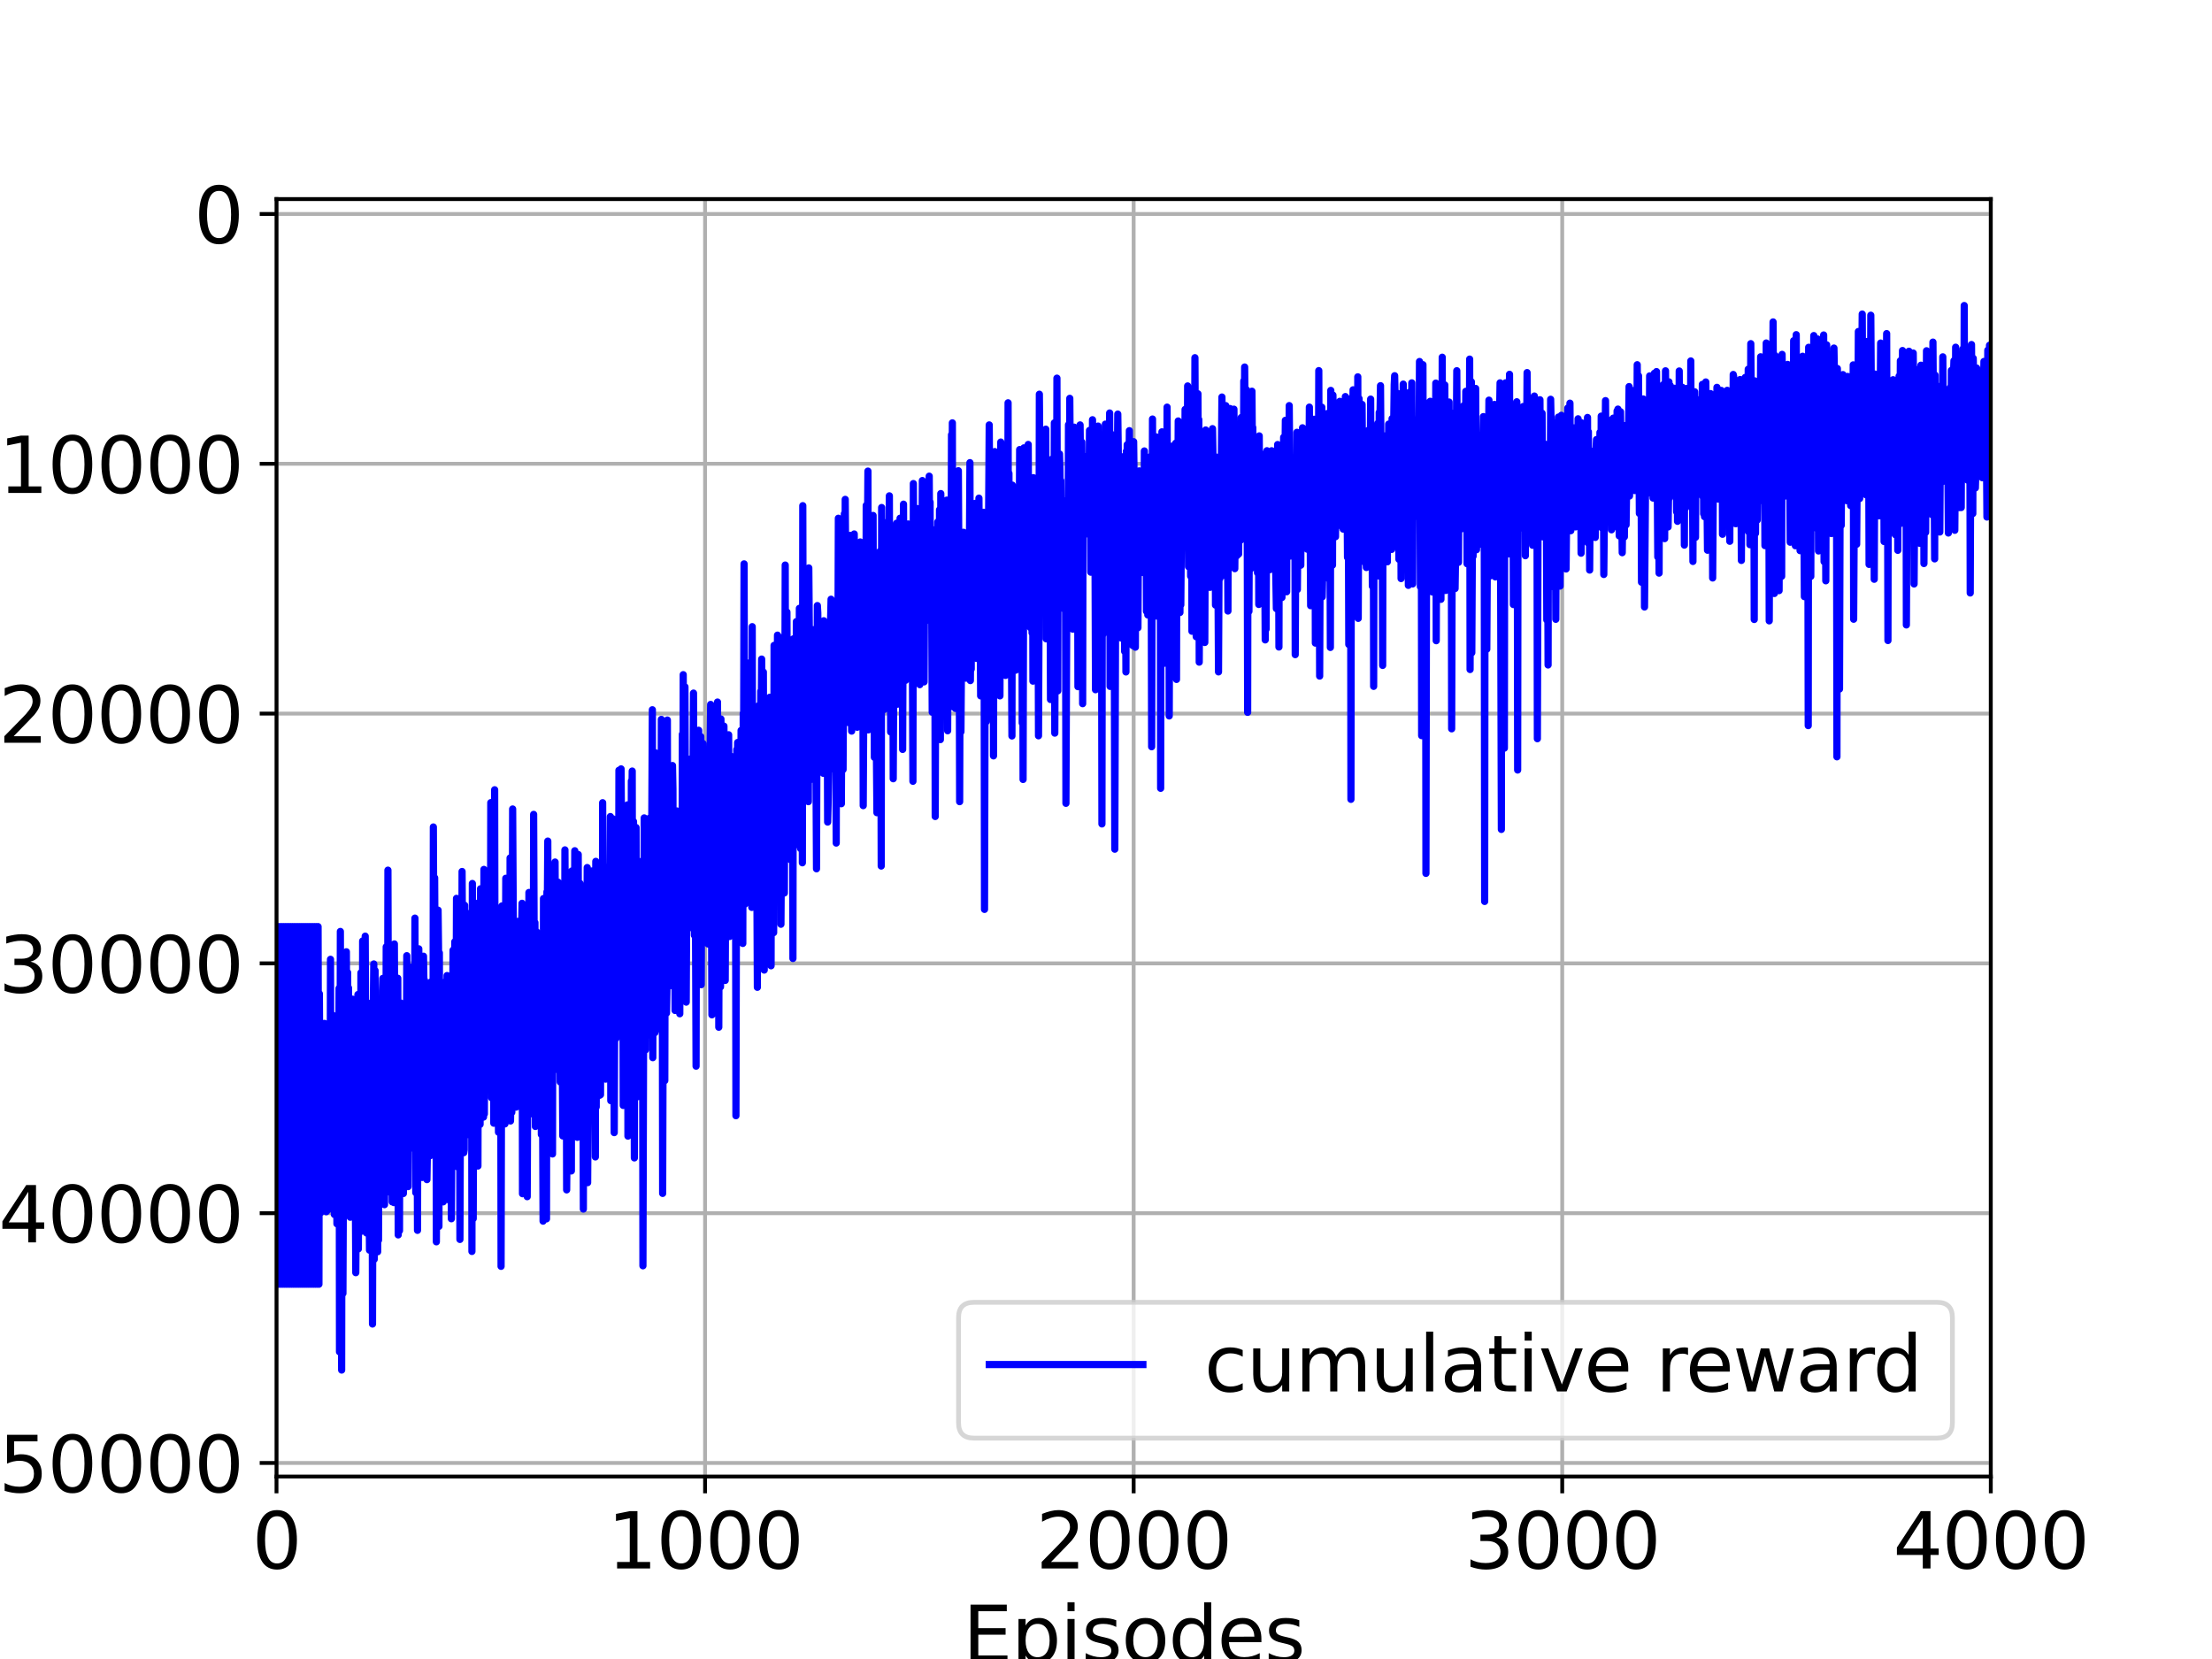 <?xml version="1.0" encoding="utf-8" standalone="no"?>
<!DOCTYPE svg PUBLIC "-//W3C//DTD SVG 1.1//EN"
  "http://www.w3.org/Graphics/SVG/1.1/DTD/svg11.dtd">
<svg height="345.6pt" version="1.1" viewBox="0 0 460.8 345.6" width="460.8pt" xmlns="http://www.w3.org/2000/svg" xmlns:xlink="http://www.w3.org/1999/xlink">
 <defs>
  <style type="text/css">*{stroke-linecap:butt;stroke-linejoin:round;}</style>
 </defs>
 <g id="figure_1">
  <g id="patch_1">
   <path d="M 0 345.6 
L 460.8 345.6 
L 460.8 0 
L 0 0 
z
" style="fill:#ffffff;"/>
  </g>
  <g id="axes_1">
   <g id="patch_2">
    <path d="M 57.6 307.584 
L 414.72 307.584 
L 414.72 41.472 
L 57.6 41.472 
z
" style="fill:#ffffff;"/>
   </g>
   <g id="matplotlib.axis_1">
    <g id="xtick_1">
     <g id="line2d_1">
      <path clip-path="url(#p807e25a90f)" d="M 57.6 307.584 
L 57.6 41.472 
" style="fill:none;stroke:#b0b0b0;stroke-linecap:square;stroke-width:0.8;"/>
     </g>
     <g id="line2d_2">
      <defs>
       <path d="M 0 0 
L 0 3.5 
" id="m0de448c368" style="stroke:#000000;stroke-width:0.8;"/>
      </defs>
      <g>
       <use style="stroke:#000000;stroke-width:0.8;" x="57.6" xlink:href="#m0de448c368" y="307.584"/>
      </g>
     </g>
     <g id="text_1">
      <!-- 0 -->
      <g transform="translate(52.51 326.741)scale(0.16 -0.16)">
       <defs>
        <path d="M 2034 4250 
Q 1547 4250 1301 3770 
Q 1056 3291 1056 2328 
Q 1056 1369 1301 889 
Q 1547 409 2034 409 
Q 2525 409 2770 889 
Q 3016 1369 3016 2328 
Q 3016 3291 2770 3770 
Q 2525 4250 2034 4250 
z
M 2034 4750 
Q 2819 4750 3233 4129 
Q 3647 3509 3647 2328 
Q 3647 1150 3233 529 
Q 2819 -91 2034 -91 
Q 1250 -91 836 529 
Q 422 1150 422 2328 
Q 422 3509 836 4129 
Q 1250 4750 2034 4750 
z
" id="DejaVuSans-30" transform="scale(0.016)"/>
       </defs>
       <use xlink:href="#DejaVuSans-30"/>
      </g>
     </g>
    </g>
    <g id="xtick_2">
     <g id="line2d_3">
      <path clip-path="url(#p807e25a90f)" d="M 146.88 307.584 
L 146.88 41.472 
" style="fill:none;stroke:#b0b0b0;stroke-linecap:square;stroke-width:0.8;"/>
     </g>
     <g id="line2d_4">
      <g>
       <use style="stroke:#000000;stroke-width:0.8;" x="146.88" xlink:href="#m0de448c368" y="307.584"/>
      </g>
     </g>
     <g id="text_2">
      <!-- 1000 -->
      <g transform="translate(126.52 326.741)scale(0.16 -0.16)">
       <defs>
        <path d="M 794 531 
L 1825 531 
L 1825 4091 
L 703 3866 
L 703 4441 
L 1819 4666 
L 2450 4666 
L 2450 531 
L 3481 531 
L 3481 0 
L 794 0 
L 794 531 
z
" id="DejaVuSans-31" transform="scale(0.016)"/>
       </defs>
       <use xlink:href="#DejaVuSans-31"/>
       <use x="63.623" xlink:href="#DejaVuSans-30"/>
       <use x="127.246" xlink:href="#DejaVuSans-30"/>
       <use x="190.869" xlink:href="#DejaVuSans-30"/>
      </g>
     </g>
    </g>
    <g id="xtick_3">
     <g id="line2d_5">
      <path clip-path="url(#p807e25a90f)" d="M 236.16 307.584 
L 236.16 41.472 
" style="fill:none;stroke:#b0b0b0;stroke-linecap:square;stroke-width:0.8;"/>
     </g>
     <g id="line2d_6">
      <g>
       <use style="stroke:#000000;stroke-width:0.8;" x="236.16" xlink:href="#m0de448c368" y="307.584"/>
      </g>
     </g>
     <g id="text_3">
      <!-- 2000 -->
      <g transform="translate(215.8 326.741)scale(0.16 -0.16)">
       <defs>
        <path d="M 1228 531 
L 3431 531 
L 3431 0 
L 469 0 
L 469 531 
Q 828 903 1448 1529 
Q 2069 2156 2228 2338 
Q 2531 2678 2651 2914 
Q 2772 3150 2772 3378 
Q 2772 3750 2511 3984 
Q 2250 4219 1831 4219 
Q 1534 4219 1204 4116 
Q 875 4013 500 3803 
L 500 4441 
Q 881 4594 1212 4672 
Q 1544 4750 1819 4750 
Q 2544 4750 2975 4387 
Q 3406 4025 3406 3419 
Q 3406 3131 3298 2873 
Q 3191 2616 2906 2266 
Q 2828 2175 2409 1742 
Q 1991 1309 1228 531 
z
" id="DejaVuSans-32" transform="scale(0.016)"/>
       </defs>
       <use xlink:href="#DejaVuSans-32"/>
       <use x="63.623" xlink:href="#DejaVuSans-30"/>
       <use x="127.246" xlink:href="#DejaVuSans-30"/>
       <use x="190.869" xlink:href="#DejaVuSans-30"/>
      </g>
     </g>
    </g>
    <g id="xtick_4">
     <g id="line2d_7">
      <path clip-path="url(#p807e25a90f)" d="M 325.44 307.584 
L 325.44 41.472 
" style="fill:none;stroke:#b0b0b0;stroke-linecap:square;stroke-width:0.8;"/>
     </g>
     <g id="line2d_8">
      <g>
       <use style="stroke:#000000;stroke-width:0.8;" x="325.44" xlink:href="#m0de448c368" y="307.584"/>
      </g>
     </g>
     <g id="text_4">
      <!-- 3000 -->
      <g transform="translate(305.08 326.741)scale(0.16 -0.16)">
       <defs>
        <path d="M 2597 2516 
Q 3050 2419 3304 2112 
Q 3559 1806 3559 1356 
Q 3559 666 3084 287 
Q 2609 -91 1734 -91 
Q 1441 -91 1130 -33 
Q 819 25 488 141 
L 488 750 
Q 750 597 1062 519 
Q 1375 441 1716 441 
Q 2309 441 2620 675 
Q 2931 909 2931 1356 
Q 2931 1769 2642 2001 
Q 2353 2234 1838 2234 
L 1294 2234 
L 1294 2753 
L 1863 2753 
Q 2328 2753 2575 2939 
Q 2822 3125 2822 3475 
Q 2822 3834 2567 4026 
Q 2313 4219 1838 4219 
Q 1578 4219 1281 4162 
Q 984 4106 628 3988 
L 628 4550 
Q 988 4650 1302 4700 
Q 1616 4750 1894 4750 
Q 2613 4750 3031 4423 
Q 3450 4097 3450 3541 
Q 3450 3153 3228 2886 
Q 3006 2619 2597 2516 
z
" id="DejaVuSans-33" transform="scale(0.016)"/>
       </defs>
       <use xlink:href="#DejaVuSans-33"/>
       <use x="63.623" xlink:href="#DejaVuSans-30"/>
       <use x="127.246" xlink:href="#DejaVuSans-30"/>
       <use x="190.869" xlink:href="#DejaVuSans-30"/>
      </g>
     </g>
    </g>
    <g id="xtick_5">
     <g id="line2d_9">
      <path clip-path="url(#p807e25a90f)" d="M 414.72 307.584 
L 414.72 41.472 
" style="fill:none;stroke:#b0b0b0;stroke-linecap:square;stroke-width:0.8;"/>
     </g>
     <g id="line2d_10">
      <g>
       <use style="stroke:#000000;stroke-width:0.8;" x="414.72" xlink:href="#m0de448c368" y="307.584"/>
      </g>
     </g>
     <g id="text_5">
      <!-- 4000 -->
      <g transform="translate(394.36 326.741)scale(0.16 -0.16)">
       <defs>
        <path d="M 2419 4116 
L 825 1625 
L 2419 1625 
L 2419 4116 
z
M 2253 4666 
L 3047 4666 
L 3047 1625 
L 3713 1625 
L 3713 1100 
L 3047 1100 
L 3047 0 
L 2419 0 
L 2419 1100 
L 313 1100 
L 313 1709 
L 2253 4666 
z
" id="DejaVuSans-34" transform="scale(0.016)"/>
       </defs>
       <use xlink:href="#DejaVuSans-34"/>
       <use x="63.623" xlink:href="#DejaVuSans-30"/>
       <use x="127.246" xlink:href="#DejaVuSans-30"/>
       <use x="190.869" xlink:href="#DejaVuSans-30"/>
      </g>
     </g>
    </g>
    <g id="text_6">
     <!-- Episodes -->
     <g transform="translate(200.572 346.226)scale(0.16 -0.16)">
      <defs>
       <path d="M 628 4666 
L 3578 4666 
L 3578 4134 
L 1259 4134 
L 1259 2753 
L 3481 2753 
L 3481 2222 
L 1259 2222 
L 1259 531 
L 3634 531 
L 3634 0 
L 628 0 
L 628 4666 
z
" id="DejaVuSans-45" transform="scale(0.016)"/>
       <path d="M 1159 525 
L 1159 -1331 
L 581 -1331 
L 581 3500 
L 1159 3500 
L 1159 2969 
Q 1341 3281 1617 3432 
Q 1894 3584 2278 3584 
Q 2916 3584 3314 3078 
Q 3713 2572 3713 1747 
Q 3713 922 3314 415 
Q 2916 -91 2278 -91 
Q 1894 -91 1617 61 
Q 1341 213 1159 525 
z
M 3116 1747 
Q 3116 2381 2855 2742 
Q 2594 3103 2138 3103 
Q 1681 3103 1420 2742 
Q 1159 2381 1159 1747 
Q 1159 1113 1420 752 
Q 1681 391 2138 391 
Q 2594 391 2855 752 
Q 3116 1113 3116 1747 
z
" id="DejaVuSans-70" transform="scale(0.016)"/>
       <path d="M 603 3500 
L 1178 3500 
L 1178 0 
L 603 0 
L 603 3500 
z
M 603 4863 
L 1178 4863 
L 1178 4134 
L 603 4134 
L 603 4863 
z
" id="DejaVuSans-69" transform="scale(0.016)"/>
       <path d="M 2834 3397 
L 2834 2853 
Q 2591 2978 2328 3040 
Q 2066 3103 1784 3103 
Q 1356 3103 1142 2972 
Q 928 2841 928 2578 
Q 928 2378 1081 2264 
Q 1234 2150 1697 2047 
L 1894 2003 
Q 2506 1872 2764 1633 
Q 3022 1394 3022 966 
Q 3022 478 2636 193 
Q 2250 -91 1575 -91 
Q 1294 -91 989 -36 
Q 684 19 347 128 
L 347 722 
Q 666 556 975 473 
Q 1284 391 1588 391 
Q 1994 391 2212 530 
Q 2431 669 2431 922 
Q 2431 1156 2273 1281 
Q 2116 1406 1581 1522 
L 1381 1569 
Q 847 1681 609 1914 
Q 372 2147 372 2553 
Q 372 3047 722 3315 
Q 1072 3584 1716 3584 
Q 2034 3584 2315 3537 
Q 2597 3491 2834 3397 
z
" id="DejaVuSans-73" transform="scale(0.016)"/>
       <path d="M 1959 3097 
Q 1497 3097 1228 2736 
Q 959 2375 959 1747 
Q 959 1119 1226 758 
Q 1494 397 1959 397 
Q 2419 397 2687 759 
Q 2956 1122 2956 1747 
Q 2956 2369 2687 2733 
Q 2419 3097 1959 3097 
z
M 1959 3584 
Q 2709 3584 3137 3096 
Q 3566 2609 3566 1747 
Q 3566 888 3137 398 
Q 2709 -91 1959 -91 
Q 1206 -91 779 398 
Q 353 888 353 1747 
Q 353 2609 779 3096 
Q 1206 3584 1959 3584 
z
" id="DejaVuSans-6f" transform="scale(0.016)"/>
       <path d="M 2906 2969 
L 2906 4863 
L 3481 4863 
L 3481 0 
L 2906 0 
L 2906 525 
Q 2725 213 2448 61 
Q 2172 -91 1784 -91 
Q 1150 -91 751 415 
Q 353 922 353 1747 
Q 353 2572 751 3078 
Q 1150 3584 1784 3584 
Q 2172 3584 2448 3432 
Q 2725 3281 2906 2969 
z
M 947 1747 
Q 947 1113 1208 752 
Q 1469 391 1925 391 
Q 2381 391 2643 752 
Q 2906 1113 2906 1747 
Q 2906 2381 2643 2742 
Q 2381 3103 1925 3103 
Q 1469 3103 1208 2742 
Q 947 2381 947 1747 
z
" id="DejaVuSans-64" transform="scale(0.016)"/>
       <path d="M 3597 1894 
L 3597 1613 
L 953 1613 
Q 991 1019 1311 708 
Q 1631 397 2203 397 
Q 2534 397 2845 478 
Q 3156 559 3463 722 
L 3463 178 
Q 3153 47 2828 -22 
Q 2503 -91 2169 -91 
Q 1331 -91 842 396 
Q 353 884 353 1716 
Q 353 2575 817 3079 
Q 1281 3584 2069 3584 
Q 2775 3584 3186 3129 
Q 3597 2675 3597 1894 
z
M 3022 2063 
Q 3016 2534 2758 2815 
Q 2500 3097 2075 3097 
Q 1594 3097 1305 2825 
Q 1016 2553 972 2059 
L 3022 2063 
z
" id="DejaVuSans-65" transform="scale(0.016)"/>
      </defs>
      <use xlink:href="#DejaVuSans-45"/>
      <use x="63.184" xlink:href="#DejaVuSans-70"/>
      <use x="126.66" xlink:href="#DejaVuSans-69"/>
      <use x="154.443" xlink:href="#DejaVuSans-73"/>
      <use x="206.543" xlink:href="#DejaVuSans-6f"/>
      <use x="267.725" xlink:href="#DejaVuSans-64"/>
      <use x="331.201" xlink:href="#DejaVuSans-65"/>
      <use x="392.725" xlink:href="#DejaVuSans-73"/>
     </g>
    </g>
   </g>
   <g id="matplotlib.axis_2">
    <g id="ytick_1">
     <g id="line2d_11">
      <path clip-path="url(#p807e25a90f)" d="M 57.6 304.765 
L 414.72 304.765 
" style="fill:none;stroke:#b0b0b0;stroke-linecap:square;stroke-width:0.8;"/>
     </g>
     <g id="line2d_12">
      <defs>
       <path d="M 0 0 
L -3.5 0 
" id="m3bed7da510" style="stroke:#000000;stroke-width:0.8;"/>
      </defs>
      <g>
       <use style="stroke:#000000;stroke-width:0.8;" x="57.6" xlink:href="#m3bed7da510" y="304.765"/>
      </g>
     </g>
     <g id="text_7">
      <!-- −50000 -->
      <g transform="translate(-13.707 310.844)scale(0.16 -0.16)">
       <defs>
        <path d="M 678 2272 
L 4684 2272 
L 4684 1741 
L 678 1741 
L 678 2272 
z
" id="DejaVuSans-2212" transform="scale(0.016)"/>
        <path d="M 691 4666 
L 3169 4666 
L 3169 4134 
L 1269 4134 
L 1269 2991 
Q 1406 3038 1543 3061 
Q 1681 3084 1819 3084 
Q 2600 3084 3056 2656 
Q 3513 2228 3513 1497 
Q 3513 744 3044 326 
Q 2575 -91 1722 -91 
Q 1428 -91 1123 -41 
Q 819 9 494 109 
L 494 744 
Q 775 591 1075 516 
Q 1375 441 1709 441 
Q 2250 441 2565 725 
Q 2881 1009 2881 1497 
Q 2881 1984 2565 2268 
Q 2250 2553 1709 2553 
Q 1456 2553 1204 2497 
Q 953 2441 691 2322 
L 691 4666 
z
" id="DejaVuSans-35" transform="scale(0.016)"/>
       </defs>
       <use xlink:href="#DejaVuSans-2212"/>
       <use x="83.789" xlink:href="#DejaVuSans-35"/>
       <use x="147.412" xlink:href="#DejaVuSans-30"/>
       <use x="211.035" xlink:href="#DejaVuSans-30"/>
       <use x="274.658" xlink:href="#DejaVuSans-30"/>
       <use x="338.281" xlink:href="#DejaVuSans-30"/>
      </g>
     </g>
    </g>
    <g id="ytick_2">
     <g id="line2d_13">
      <path clip-path="url(#p807e25a90f)" d="M 57.6 252.727 
L 414.72 252.727 
" style="fill:none;stroke:#b0b0b0;stroke-linecap:square;stroke-width:0.8;"/>
     </g>
     <g id="line2d_14">
      <g>
       <use style="stroke:#000000;stroke-width:0.8;" x="57.6" xlink:href="#m3bed7da510" y="252.727"/>
      </g>
     </g>
     <g id="text_8">
      <!-- −40000 -->
      <g transform="translate(-13.707 258.805)scale(0.16 -0.16)">
       <use xlink:href="#DejaVuSans-2212"/>
       <use x="83.789" xlink:href="#DejaVuSans-34"/>
       <use x="147.412" xlink:href="#DejaVuSans-30"/>
       <use x="211.035" xlink:href="#DejaVuSans-30"/>
       <use x="274.658" xlink:href="#DejaVuSans-30"/>
       <use x="338.281" xlink:href="#DejaVuSans-30"/>
      </g>
     </g>
    </g>
    <g id="ytick_3">
     <g id="line2d_15">
      <path clip-path="url(#p807e25a90f)" d="M 57.6 200.688 
L 414.72 200.688 
" style="fill:none;stroke:#b0b0b0;stroke-linecap:square;stroke-width:0.8;"/>
     </g>
     <g id="line2d_16">
      <g>
       <use style="stroke:#000000;stroke-width:0.8;" x="57.6" xlink:href="#m3bed7da510" y="200.688"/>
      </g>
     </g>
     <g id="text_9">
      <!-- −30000 -->
      <g transform="translate(-13.707 206.767)scale(0.16 -0.16)">
       <use xlink:href="#DejaVuSans-2212"/>
       <use x="83.789" xlink:href="#DejaVuSans-33"/>
       <use x="147.412" xlink:href="#DejaVuSans-30"/>
       <use x="211.035" xlink:href="#DejaVuSans-30"/>
       <use x="274.658" xlink:href="#DejaVuSans-30"/>
       <use x="338.281" xlink:href="#DejaVuSans-30"/>
      </g>
     </g>
    </g>
    <g id="ytick_4">
     <g id="line2d_17">
      <path clip-path="url(#p807e25a90f)" d="M 57.6 148.65 
L 414.72 148.65 
" style="fill:none;stroke:#b0b0b0;stroke-linecap:square;stroke-width:0.8;"/>
     </g>
     <g id="line2d_18">
      <g>
       <use style="stroke:#000000;stroke-width:0.8;" x="57.6" xlink:href="#m3bed7da510" y="148.65"/>
      </g>
     </g>
     <g id="text_10">
      <!-- −20000 -->
      <g transform="translate(-13.707 154.728)scale(0.16 -0.16)">
       <use xlink:href="#DejaVuSans-2212"/>
       <use x="83.789" xlink:href="#DejaVuSans-32"/>
       <use x="147.412" xlink:href="#DejaVuSans-30"/>
       <use x="211.035" xlink:href="#DejaVuSans-30"/>
       <use x="274.658" xlink:href="#DejaVuSans-30"/>
       <use x="338.281" xlink:href="#DejaVuSans-30"/>
      </g>
     </g>
    </g>
    <g id="ytick_5">
     <g id="line2d_19">
      <path clip-path="url(#p807e25a90f)" d="M 57.6 96.611 
L 414.72 96.611 
" style="fill:none;stroke:#b0b0b0;stroke-linecap:square;stroke-width:0.8;"/>
     </g>
     <g id="line2d_20">
      <g>
       <use style="stroke:#000000;stroke-width:0.8;" x="57.6" xlink:href="#m3bed7da510" y="96.611"/>
      </g>
     </g>
     <g id="text_11">
      <!-- −10000 -->
      <g transform="translate(-13.707 102.69)scale(0.16 -0.16)">
       <use xlink:href="#DejaVuSans-2212"/>
       <use x="83.789" xlink:href="#DejaVuSans-31"/>
       <use x="147.412" xlink:href="#DejaVuSans-30"/>
       <use x="211.035" xlink:href="#DejaVuSans-30"/>
       <use x="274.658" xlink:href="#DejaVuSans-30"/>
       <use x="338.281" xlink:href="#DejaVuSans-30"/>
      </g>
     </g>
    </g>
    <g id="ytick_6">
     <g id="line2d_21">
      <path clip-path="url(#p807e25a90f)" d="M 57.6 44.573 
L 414.72 44.573 
" style="fill:none;stroke:#b0b0b0;stroke-linecap:square;stroke-width:0.8;"/>
     </g>
     <g id="line2d_22">
      <g>
       <use style="stroke:#000000;stroke-width:0.8;" x="57.6" xlink:href="#m3bed7da510" y="44.573"/>
      </g>
     </g>
     <g id="text_12">
      <!-- 0 -->
      <g transform="translate(40.42 50.651)scale(0.16 -0.16)">
       <use xlink:href="#DejaVuSans-30"/>
      </g>
     </g>
    </g>
    <g id="text_13">
     <!-- Cumulative Reward -->
     <g transform="translate(-21.035 252.524)rotate(-90)scale(0.16 -0.16)">
      <defs>
       <path d="M 4122 4306 
L 4122 3641 
Q 3803 3938 3442 4084 
Q 3081 4231 2675 4231 
Q 1875 4231 1450 3742 
Q 1025 3253 1025 2328 
Q 1025 1406 1450 917 
Q 1875 428 2675 428 
Q 3081 428 3442 575 
Q 3803 722 4122 1019 
L 4122 359 
Q 3791 134 3420 21 
Q 3050 -91 2638 -91 
Q 1578 -91 968 557 
Q 359 1206 359 2328 
Q 359 3453 968 4101 
Q 1578 4750 2638 4750 
Q 3056 4750 3426 4639 
Q 3797 4528 4122 4306 
z
" id="DejaVuSans-43" transform="scale(0.016)"/>
       <path d="M 544 1381 
L 544 3500 
L 1119 3500 
L 1119 1403 
Q 1119 906 1312 657 
Q 1506 409 1894 409 
Q 2359 409 2629 706 
Q 2900 1003 2900 1516 
L 2900 3500 
L 3475 3500 
L 3475 0 
L 2900 0 
L 2900 538 
Q 2691 219 2414 64 
Q 2138 -91 1772 -91 
Q 1169 -91 856 284 
Q 544 659 544 1381 
z
M 1991 3584 
L 1991 3584 
z
" id="DejaVuSans-75" transform="scale(0.016)"/>
       <path d="M 3328 2828 
Q 3544 3216 3844 3400 
Q 4144 3584 4550 3584 
Q 5097 3584 5394 3201 
Q 5691 2819 5691 2113 
L 5691 0 
L 5113 0 
L 5113 2094 
Q 5113 2597 4934 2840 
Q 4756 3084 4391 3084 
Q 3944 3084 3684 2787 
Q 3425 2491 3425 1978 
L 3425 0 
L 2847 0 
L 2847 2094 
Q 2847 2600 2669 2842 
Q 2491 3084 2119 3084 
Q 1678 3084 1418 2786 
Q 1159 2488 1159 1978 
L 1159 0 
L 581 0 
L 581 3500 
L 1159 3500 
L 1159 2956 
Q 1356 3278 1631 3431 
Q 1906 3584 2284 3584 
Q 2666 3584 2933 3390 
Q 3200 3197 3328 2828 
z
" id="DejaVuSans-6d" transform="scale(0.016)"/>
       <path d="M 603 4863 
L 1178 4863 
L 1178 0 
L 603 0 
L 603 4863 
z
" id="DejaVuSans-6c" transform="scale(0.016)"/>
       <path d="M 2194 1759 
Q 1497 1759 1228 1600 
Q 959 1441 959 1056 
Q 959 750 1161 570 
Q 1363 391 1709 391 
Q 2188 391 2477 730 
Q 2766 1069 2766 1631 
L 2766 1759 
L 2194 1759 
z
M 3341 1997 
L 3341 0 
L 2766 0 
L 2766 531 
Q 2569 213 2275 61 
Q 1981 -91 1556 -91 
Q 1019 -91 701 211 
Q 384 513 384 1019 
Q 384 1609 779 1909 
Q 1175 2209 1959 2209 
L 2766 2209 
L 2766 2266 
Q 2766 2663 2505 2880 
Q 2244 3097 1772 3097 
Q 1472 3097 1187 3025 
Q 903 2953 641 2809 
L 641 3341 
Q 956 3463 1253 3523 
Q 1550 3584 1831 3584 
Q 2591 3584 2966 3190 
Q 3341 2797 3341 1997 
z
" id="DejaVuSans-61" transform="scale(0.016)"/>
       <path d="M 1172 4494 
L 1172 3500 
L 2356 3500 
L 2356 3053 
L 1172 3053 
L 1172 1153 
Q 1172 725 1289 603 
Q 1406 481 1766 481 
L 2356 481 
L 2356 0 
L 1766 0 
Q 1100 0 847 248 
Q 594 497 594 1153 
L 594 3053 
L 172 3053 
L 172 3500 
L 594 3500 
L 594 4494 
L 1172 4494 
z
" id="DejaVuSans-74" transform="scale(0.016)"/>
       <path d="M 191 3500 
L 800 3500 
L 1894 563 
L 2988 3500 
L 3597 3500 
L 2284 0 
L 1503 0 
L 191 3500 
z
" id="DejaVuSans-76" transform="scale(0.016)"/>
       <path id="DejaVuSans-20" transform="scale(0.016)"/>
       <path d="M 2841 2188 
Q 3044 2119 3236 1894 
Q 3428 1669 3622 1275 
L 4263 0 
L 3584 0 
L 2988 1197 
Q 2756 1666 2539 1819 
Q 2322 1972 1947 1972 
L 1259 1972 
L 1259 0 
L 628 0 
L 628 4666 
L 2053 4666 
Q 2853 4666 3247 4331 
Q 3641 3997 3641 3322 
Q 3641 2881 3436 2590 
Q 3231 2300 2841 2188 
z
M 1259 4147 
L 1259 2491 
L 2053 2491 
Q 2509 2491 2742 2702 
Q 2975 2913 2975 3322 
Q 2975 3731 2742 3939 
Q 2509 4147 2053 4147 
L 1259 4147 
z
" id="DejaVuSans-52" transform="scale(0.016)"/>
       <path d="M 269 3500 
L 844 3500 
L 1563 769 
L 2278 3500 
L 2956 3500 
L 3675 769 
L 4391 3500 
L 4966 3500 
L 4050 0 
L 3372 0 
L 2619 2869 
L 1863 0 
L 1184 0 
L 269 3500 
z
" id="DejaVuSans-77" transform="scale(0.016)"/>
       <path d="M 2631 2963 
Q 2534 3019 2420 3045 
Q 2306 3072 2169 3072 
Q 1681 3072 1420 2755 
Q 1159 2438 1159 1844 
L 1159 0 
L 581 0 
L 581 3500 
L 1159 3500 
L 1159 2956 
Q 1341 3275 1631 3429 
Q 1922 3584 2338 3584 
Q 2397 3584 2469 3576 
Q 2541 3569 2628 3553 
L 2631 2963 
z
" id="DejaVuSans-72" transform="scale(0.016)"/>
      </defs>
      <use xlink:href="#DejaVuSans-43"/>
      <use x="69.824" xlink:href="#DejaVuSans-75"/>
      <use x="133.203" xlink:href="#DejaVuSans-6d"/>
      <use x="230.615" xlink:href="#DejaVuSans-75"/>
      <use x="293.994" xlink:href="#DejaVuSans-6c"/>
      <use x="321.777" xlink:href="#DejaVuSans-61"/>
      <use x="383.057" xlink:href="#DejaVuSans-74"/>
      <use x="422.266" xlink:href="#DejaVuSans-69"/>
      <use x="450.049" xlink:href="#DejaVuSans-76"/>
      <use x="509.229" xlink:href="#DejaVuSans-65"/>
      <use x="570.752" xlink:href="#DejaVuSans-20"/>
      <use x="602.539" xlink:href="#DejaVuSans-52"/>
      <use x="667.521" xlink:href="#DejaVuSans-65"/>
      <use x="729.045" xlink:href="#DejaVuSans-77"/>
      <use x="810.832" xlink:href="#DejaVuSans-61"/>
      <use x="872.111" xlink:href="#DejaVuSans-72"/>
      <use x="911.475" xlink:href="#DejaVuSans-64"/>
     </g>
    </g>
   </g>
   <g id="line2d_23">
    <path clip-path="url(#p807e25a90f)" d="M 57.6 219.781 
L 57.689 193.028 
L 57.868 267.527 
L 58.046 193.028 
L 58.225 267.527 
L 58.404 193.028 
L 58.582 267.527 
L 58.761 193.028 
L 58.939 267.527 
L 59.118 193.028 
L 59.296 267.527 
L 59.475 193.028 
L 59.653 267.527 
L 59.832 193.028 
L 60.011 267.527 
L 60.189 193.028 
L 60.368 267.527 
L 60.546 193.028 
L 60.725 267.527 
L 60.903 193.028 
L 61.082 267.527 
L 61.26 193.028 
L 61.439 267.527 
L 61.618 193.028 
L 61.796 267.527 
L 61.975 193.028 
L 62.153 267.527 
L 62.332 193.028 
L 62.51 267.527 
L 62.689 193.028 
L 62.868 267.527 
L 63.046 193.028 
L 63.225 267.527 
L 63.403 193.028 
L 63.582 267.527 
L 63.76 193.028 
L 63.939 267.527 
L 64.117 193.028 
L 64.296 267.527 
L 64.475 193.028 
L 64.653 267.527 
L 64.832 193.028 
L 65.01 267.527 
L 65.189 193.028 
L 65.367 267.527 
L 65.546 193.028 
L 65.724 267.527 
L 65.903 193.028 
L 66.082 267.527 
L 66.26 193.028 
L 66.439 267.527 
L 66.528 207.001 
L 66.796 252.633 
L 66.885 223.054 
L 67.064 239.454 
L 67.153 220.365 
L 67.332 245.954 
L 67.421 231.818 
L 67.51 239.003 
L 67.599 213.189 
L 67.689 229.386 
L 67.778 219.678 
L 67.956 252.429 
L 68.046 252.335 
L 68.135 236.702 
L 68.224 248.645 
L 68.403 228.182 
L 68.492 239.197 
L 68.581 226.821 
L 68.671 228.143 
L 68.76 237.967 
L 68.849 199.84 
L 68.939 245.234 
L 69.117 218.726 
L 69.206 221.982 
L 69.296 251.997 
L 69.385 211.52 
L 69.474 236.108 
L 69.564 234.042 
L 69.653 252.999 
L 69.742 216.612 
L 69.921 241.128 
L 70.01 226.898 
L 70.188 254.939 
L 70.456 219.262 
L 70.546 233.63 
L 70.635 205.883 
L 70.724 281.612 
L 70.903 194.038 
L 71.171 285.408 
L 71.26 223.966 
L 71.349 235.268 
L 71.438 269.448 
L 71.617 228.349 
L 71.706 229.177 
L 71.796 249.763 
L 71.974 217.485 
L 72.063 224.795 
L 72.153 198.271 
L 72.331 249.93 
L 72.42 202.597 
L 72.51 229.708 
L 72.599 205.79 
L 72.688 236.898 
L 72.778 215.774 
L 72.956 253.572 
L 73.045 217.634 
L 73.135 222.666 
L 73.224 226.45 
L 73.313 237.405 
L 73.403 208.137 
L 73.492 252.567 
L 73.581 217.977 
L 73.67 251.356 
L 73.76 213.635 
L 73.849 217.455 
L 74.117 265.123 
L 74.206 253.647 
L 74.385 215.187 
L 74.474 238.841 
L 74.563 207.179 
L 74.652 260.172 
L 74.831 218.265 
L 75.01 247.803 
L 75.099 234.001 
L 75.188 202.641 
L 75.277 229.847 
L 75.367 217.413 
L 75.456 256.462 
L 75.545 196.023 
L 75.635 216.607 
L 75.724 207.041 
L 75.813 233.701 
L 75.902 209.435 
L 75.992 237.955 
L 76.081 195.017 
L 76.349 256.85 
L 76.438 226.621 
L 76.527 227.278 
L 76.617 208.936 
L 76.974 260.432 
L 77.063 249.007 
L 77.242 214.884 
L 77.331 240.428 
L 77.42 231.626 
L 77.509 232.188 
L 77.599 275.817 
L 77.777 208.81 
L 77.867 200.81 
L 77.956 262.339 
L 78.134 202.172 
L 78.224 250.589 
L 78.313 213.307 
L 78.402 245.506 
L 78.492 240.126 
L 78.67 260.77 
L 78.759 236.315 
L 78.849 258.356 
L 78.938 231.592 
L 79.027 248.95 
L 79.206 218.133 
L 79.295 211.223 
L 79.384 245.039 
L 79.652 206.361 
L 79.741 203.82 
L 79.831 250.311 
L 79.92 224.207 
L 80.009 231.878 
L 80.099 250.956 
L 80.277 224.382 
L 80.366 230.452 
L 80.456 197.242 
L 80.545 197.343 
L 80.724 234.131 
L 80.813 181.271 
L 80.902 214.163 
L 80.991 205.866 
L 81.081 238.056 
L 81.17 235.49 
L 81.259 248.368 
L 81.348 231.398 
L 81.438 242.799 
L 81.527 199.797 
L 81.706 250.373 
L 81.884 229.074 
L 82.063 250.524 
L 82.152 196.636 
L 82.331 236.989 
L 82.42 216.28 
L 82.509 237.806 
L 82.598 225.229 
L 82.688 228.642 
L 82.777 224.3 
L 82.866 203.785 
L 82.956 257.252 
L 83.134 222.702 
L 83.223 256.377 
L 83.313 215.139 
L 83.402 226.735 
L 83.491 208.947 
L 83.58 221.226 
L 83.67 217.786 
L 83.848 243.042 
L 83.938 210.483 
L 84.027 248.636 
L 84.116 246.076 
L 84.295 211.385 
L 84.384 219.415 
L 84.473 214.387 
L 84.563 231.398 
L 84.652 226.562 
L 84.741 199.083 
L 85.009 247.195 
L 85.098 229.124 
L 85.188 233.508 
L 85.366 222.956 
L 85.455 229.235 
L 85.545 210.37 
L 85.723 228.994 
L 85.812 201.451 
L 85.902 224.461 
L 85.991 211.177 
L 86.08 221.607 
L 86.17 208.708 
L 86.348 239.372 
L 86.437 191.261 
L 86.616 248.461 
L 86.705 236.245 
L 86.795 199.22 
L 86.973 256.302 
L 87.062 223.136 
L 87.152 243.876 
L 87.241 197.655 
L 87.42 232.401 
L 87.509 202.838 
L 87.598 236.155 
L 87.687 203.366 
L 87.777 236.111 
L 87.866 213.184 
L 87.955 245.29 
L 88.044 233.467 
L 88.134 238.453 
L 88.223 199.192 
L 88.312 205.263 
L 88.402 204.125 
L 88.491 244.188 
L 88.58 221.826 
L 88.669 238.95 
L 88.759 213.396 
L 88.848 215.553 
L 88.937 245.735 
L 89.027 240.408 
L 89.205 232.828 
L 89.473 213.127 
L 89.562 214.466 
L 89.652 240.732 
L 89.741 204.588 
L 89.83 205.969 
L 89.919 221.751 
L 90.009 213.679 
L 90.187 233.618 
L 90.276 172.273 
L 90.455 217.534 
L 90.544 182.859 
L 90.723 217.732 
L 90.812 212.911 
L 90.901 258.694 
L 91.169 204.538 
L 91.259 189.601 
L 91.348 197.256 
L 91.437 255.483 
L 91.526 198.499 
L 91.616 235.03 
L 91.705 219.746 
L 91.794 244.264 
L 91.884 212.924 
L 92.062 244.353 
L 92.151 217.678 
L 92.33 250.366 
L 92.508 206.006 
L 92.598 226.806 
L 92.687 213.405 
L 92.776 232.885 
L 92.866 204.453 
L 92.955 226.622 
L 93.133 203.222 
L 93.223 205.657 
L 93.401 229.604 
L 93.491 233.152 
L 93.58 224.35 
L 93.669 250.082 
L 93.758 223.352 
L 93.848 234.311 
L 93.937 222.033 
L 94.026 253.891 
L 94.205 223.514 
L 94.383 197.931 
L 94.562 222.453 
L 94.651 232.868 
L 94.74 196.18 
L 94.83 199.385 
L 94.919 214.405 
L 95.008 213.469 
L 95.098 187.144 
L 95.276 232.276 
L 95.365 243.115 
L 95.633 202.705 
L 95.723 214.664 
L 95.812 258.197 
L 95.99 208.053 
L 96.169 222.634 
L 96.258 181.547 
L 96.615 240.126 
L 96.705 239.498 
L 96.794 188.579 
L 96.883 224.658 
L 96.972 201.956 
L 97.062 205.987 
L 97.151 199.063 
L 97.24 225.802 
L 97.33 207.985 
L 97.508 236.369 
L 97.597 190.32 
L 97.687 228.769 
L 97.776 198.184 
L 97.865 209.017 
L 97.955 204.595 
L 98.044 214.293 
L 98.222 202.245 
L 98.312 260.697 
L 98.401 184.046 
L 98.58 253.861 
L 98.758 202.009 
L 98.847 220.385 
L 98.937 188.126 
L 99.026 240.298 
L 99.115 189.397 
L 99.294 221.753 
L 99.383 194.514 
L 99.562 242.906 
L 99.651 204.571 
L 99.74 209.432 
L 99.829 202.611 
L 99.919 211.113 
L 100.008 234.237 
L 100.097 185.153 
L 100.187 189.056 
L 100.276 224.299 
L 100.365 186.574 
L 100.454 193.113 
L 100.544 232.378 
L 100.633 227.824 
L 100.722 232.71 
L 100.812 181.115 
L 100.901 232.05 
L 100.99 204.764 
L 101.079 214.067 
L 101.169 207.17 
L 101.258 219.882 
L 101.347 182.019 
L 101.436 219.508 
L 101.526 218.766 
L 101.704 197.798 
L 101.794 225.291 
L 101.883 201.889 
L 102.061 223.225 
L 102.151 211.523 
L 102.24 167.205 
L 102.419 228.708 
L 102.508 195.757 
L 102.686 218.89 
L 102.776 197.999 
L 102.865 233.986 
L 102.954 228.401 
L 103.044 164.522 
L 103.133 214.74 
L 103.222 210.844 
L 103.311 212.431 
L 103.579 193.361 
L 103.668 228.725 
L 103.758 227.152 
L 103.847 235.866 
L 103.936 208.656 
L 104.026 215.867 
L 104.115 203.249 
L 104.204 221.967 
L 104.293 202.607 
L 104.383 263.8 
L 104.561 188.72 
L 104.651 233.726 
L 104.74 223.952 
L 104.918 198.483 
L 105.008 223.875 
L 105.097 222.768 
L 105.186 234.131 
L 105.365 182.963 
L 105.454 223.319 
L 105.722 186.614 
L 105.811 202.607 
L 105.9 200.041 
L 105.99 205.269 
L 106.079 196.267 
L 106.168 217.413 
L 106.258 178.732 
L 106.347 233.526 
L 106.436 228.133 
L 106.615 231.731 
L 106.793 168.525 
L 106.972 199.248 
L 107.061 196.257 
L 107.15 203.456 
L 107.24 230.274 
L 107.329 221.045 
L 107.418 222.34 
L 107.508 230.638 
L 107.686 192.202 
L 107.775 225.894 
L 107.954 191.929 
L 108.043 200.664 
L 108.132 217.449 
L 108.222 208.361 
L 108.311 212.581 
L 108.4 205.214 
L 108.49 223.692 
L 108.668 193.468 
L 108.757 188.171 
L 108.847 248.675 
L 108.936 208.728 
L 109.115 248.102 
L 109.204 196.517 
L 109.293 226.568 
L 109.472 201.987 
L 109.829 249.29 
L 110.007 207.948 
L 110.097 225.578 
L 110.186 185.919 
L 110.275 191.565 
L 110.364 209.325 
L 110.454 208.318 
L 110.543 193.271 
L 110.811 225.629 
L 110.9 197.389 
L 110.989 232.068 
L 111.079 213.591 
L 111.168 169.651 
L 111.347 213.866 
L 111.436 192.19 
L 111.525 234.661 
L 111.614 201.1 
L 111.704 228.36 
L 111.793 194.124 
L 111.972 228.097 
L 112.061 214.596 
L 112.239 227.317 
L 112.329 203.321 
L 112.418 205.087 
L 112.507 195.566 
L 112.596 216.288 
L 112.686 208.426 
L 112.775 236.34 
L 112.864 196.027 
L 113.043 233.998 
L 113.132 254.386 
L 113.221 187.179 
L 113.311 221.771 
L 113.4 204.187 
L 113.579 240.984 
L 113.757 203.409 
L 113.846 253.912 
L 113.936 185.774 
L 114.025 188.615 
L 114.114 175.209 
L 114.293 227.04 
L 114.382 190.959 
L 114.561 209.406 
L 114.65 190.611 
L 114.739 224.817 
L 114.828 204.44 
L 114.918 207.753 
L 115.007 204.472 
L 115.096 240.391 
L 115.186 187.87 
L 115.275 195.715 
L 115.364 211.856 
L 115.632 179.578 
L 115.811 217.653 
L 115.989 200.514 
L 116.168 208.448 
L 116.257 183.768 
L 116.346 222.906 
L 116.525 188.183 
L 116.703 225.387 
L 116.793 223.491 
L 116.971 194.137 
L 117.239 236.637 
L 117.418 191.74 
L 117.507 199.35 
L 117.596 222.771 
L 117.685 177.046 
L 117.775 194.048 
L 117.864 190.672 
L 117.953 204.782 
L 118.043 247.873 
L 118.31 219.643 
L 118.4 185.298 
L 118.489 185.444 
L 118.578 206.21 
L 118.668 206.164 
L 118.757 192.117 
L 118.846 212.247 
L 118.935 189.752 
L 119.025 243.929 
L 119.114 181.445 
L 119.203 195.891 
L 119.382 207.821 
L 119.471 196.07 
L 119.56 221.855 
L 119.739 177.224 
L 119.828 181.224 
L 120.007 230.477 
L 120.096 202.581 
L 120.185 209.154 
L 120.275 236.928 
L 120.453 178.002 
L 120.542 226.189 
L 120.721 190.726 
L 120.81 184.002 
L 120.989 203.56 
L 121.078 197.696 
L 121.167 210.012 
L 121.346 199.182 
L 121.524 251.869 
L 121.614 208.97 
L 121.703 211.091 
L 121.792 232.809 
L 121.882 199.67 
L 122.149 218.12 
L 122.328 180.724 
L 122.417 246.368 
L 122.507 232.936 
L 122.685 206.121 
L 122.953 189.43 
L 123.042 200.263 
L 123.132 225.863 
L 123.31 181.437 
L 123.578 224.096 
L 123.756 210.842 
L 123.846 227.375 
L 123.935 214.424 
L 124.024 241.007 
L 124.114 179.436 
L 124.203 230.595 
L 124.292 208.396 
L 124.381 221.012 
L 124.471 198.282 
L 124.56 221.508 
L 124.739 204.782 
L 124.828 210.877 
L 124.917 228.17 
L 125.006 196.033 
L 125.096 228.056 
L 125.185 192.114 
L 125.453 222.981 
L 125.542 167.218 
L 125.721 218.029 
L 125.81 183.921 
L 125.899 207.634 
L 125.988 180.587 
L 126.167 224.799 
L 126.256 194.152 
L 126.435 218.599 
L 126.613 193.453 
L 126.703 194.832 
L 126.792 215.984 
L 126.971 204.26 
L 127.149 170.105 
L 127.238 229.289 
L 127.417 177.946 
L 127.506 182.136 
L 127.596 208.71 
L 127.685 170.58 
L 127.774 174.025 
L 127.953 235.946 
L 128.131 191.972 
L 128.31 216.354 
L 128.399 190.8 
L 128.488 197.726 
L 128.578 189.667 
L 128.756 210.179 
L 128.845 204.746 
L 128.935 160.467 
L 129.024 196.078 
L 129.113 179.36 
L 129.203 201.104 
L 129.292 198.359 
L 129.381 160.172 
L 129.47 172.654 
L 129.649 215.257 
L 129.738 191.267 
L 129.828 230.283 
L 129.917 186.883 
L 130.006 199.903 
L 130.185 182.563 
L 130.274 195.349 
L 130.363 168.479 
L 130.452 203.688 
L 130.542 183.011 
L 130.631 200.624 
L 130.72 167.669 
L 130.81 236.672 
L 130.988 171.687 
L 131.167 220.736 
L 131.256 172.725 
L 131.435 225.405 
L 131.524 162.687 
L 131.613 168.355 
L 131.702 160.625 
L 131.792 217.983 
L 131.881 205.927 
L 131.97 171.134 
L 132.149 241.212 
L 132.238 186.305 
L 132.327 186.724 
L 132.417 201.354 
L 132.506 172.391 
L 132.595 217.773 
L 132.684 215.834 
L 132.774 218.418 
L 132.863 228.458 
L 132.952 192.706 
L 133.042 192.874 
L 133.131 210.207 
L 133.22 190.966 
L 133.309 222.001 
L 133.399 202.47 
L 133.488 204.681 
L 133.667 179.414 
L 133.756 208.006 
L 133.845 187.705 
L 133.934 263.687 
L 134.202 170.383 
L 134.381 178.699 
L 134.47 218.713 
L 134.559 181.347 
L 134.649 215.763 
L 134.738 179.649 
L 134.916 192.436 
L 135.006 193.15 
L 135.095 196.07 
L 135.184 206.028 
L 135.274 170.461 
L 135.452 203.159 
L 135.541 215.641 
L 135.631 175.11 
L 135.72 182.489 
L 135.899 147.852 
L 135.988 220.328 
L 136.077 194.42 
L 136.166 215.281 
L 136.345 181.842 
L 136.434 215.121 
L 136.524 156.817 
L 136.613 197.384 
L 136.702 160.017 
L 136.881 214.392 
L 136.97 184.785 
L 137.059 189.137 
L 137.148 167.956 
L 137.238 183.441 
L 137.416 175.154 
L 137.595 194.133 
L 137.684 188.142 
L 137.773 149.862 
L 137.863 199.326 
L 137.952 183.839 
L 138.041 248.609 
L 138.22 186.536 
L 138.309 194.093 
L 138.488 225.116 
L 138.577 187.622 
L 138.666 202.457 
L 138.756 166.028 
L 138.845 211.051 
L 138.934 205.873 
L 139.023 149.997 
L 139.113 201.173 
L 139.202 182.769 
L 139.291 189.729 
L 139.38 159.775 
L 139.47 189.421 
L 139.559 176.792 
L 139.648 179.593 
L 139.738 184.511 
L 139.916 161.997 
L 140.005 205.362 
L 140.095 159.476 
L 140.184 164.308 
L 140.273 202.148 
L 140.363 170.706 
L 140.541 182.371 
L 140.63 210.501 
L 140.72 176.564 
L 140.809 199.861 
L 140.898 193.588 
L 140.988 168.929 
L 141.077 170.156 
L 141.434 185.987 
L 141.612 211.187 
L 141.702 170.983 
L 141.88 194.45 
L 141.97 192.559 
L 142.059 201.97 
L 142.148 152.953 
L 142.237 185.989 
L 142.327 140.545 
L 142.505 185.79 
L 142.595 173.447 
L 142.684 143.072 
L 142.952 208.759 
L 143.13 173.429 
L 143.22 193.559 
L 143.487 158.957 
L 143.577 164.641 
L 143.666 185.614 
L 143.755 158.128 
L 143.934 178.691 
L 144.023 176.876 
L 144.112 178.843 
L 144.202 166.424 
L 144.291 180.603 
L 144.469 144.384 
L 144.648 194.823 
L 144.737 156.141 
L 145.005 222.098 
L 145.094 176.192 
L 145.184 195.731 
L 145.273 177.7 
L 145.362 200.43 
L 145.452 196.787 
L 145.541 152.127 
L 145.719 188.807 
L 145.809 184.213 
L 145.898 185.207 
L 145.987 153.451 
L 146.076 205.133 
L 146.255 158.924 
L 146.344 193.978 
L 146.434 154.866 
L 146.523 161.672 
L 146.612 179.307 
L 146.791 162.983 
L 146.88 193.732 
L 147.059 163.791 
L 147.148 158.942 
L 147.237 178.272 
L 147.326 161.559 
L 147.505 196.655 
L 147.773 158.563 
L 147.862 162.89 
L 148.041 146.746 
L 148.308 211.41 
L 148.398 181.407 
L 148.487 199.322 
L 148.576 195.161 
L 148.755 160.863 
L 148.844 179.549 
L 148.933 176.373 
L 149.023 186.415 
L 149.112 172.587 
L 149.201 180.051 
L 149.291 178.26 
L 149.38 173.048 
L 149.469 146.249 
L 149.558 171.531 
L 149.648 153.99 
L 149.737 213.989 
L 149.916 160.872 
L 150.005 161.466 
L 150.094 205.585 
L 150.183 149.768 
L 150.273 171.12 
L 150.362 162.733 
L 150.54 185.825 
L 150.719 163.382 
L 150.808 151.259 
L 150.898 165.57 
L 150.987 156.166 
L 151.076 204.243 
L 151.255 166.641 
L 151.344 192.993 
L 151.433 188.216 
L 151.523 159.721 
L 151.701 184.177 
L 151.79 153.063 
L 151.969 195.098 
L 152.148 172.193 
L 152.237 192.241 
L 152.326 157.565 
L 152.415 159.716 
L 152.505 160.254 
L 152.683 175.781 
L 152.862 161.136 
L 153.04 179.507 
L 153.219 168.118 
L 153.308 232.425 
L 153.487 156.132 
L 153.576 168.785 
L 153.665 154.669 
L 153.933 183.923 
L 154.112 165.797 
L 154.201 166.275 
L 154.29 176.988 
L 154.38 152.161 
L 154.469 171.798 
L 154.558 160.311 
L 154.737 196.533 
L 154.826 148.603 
L 154.915 152.264 
L 155.004 117.464 
L 155.183 188.341 
L 155.272 164.147 
L 155.362 185.752 
L 155.54 156.481 
L 155.629 179.875 
L 155.719 138.112 
L 155.808 144.408 
L 155.897 171.718 
L 155.987 165.879 
L 156.076 167.469 
L 156.165 154.722 
L 156.254 157.666 
L 156.344 175.345 
L 156.433 157.302 
L 156.522 159.135 
L 156.612 189.028 
L 156.701 130.544 
L 156.79 176.663 
L 156.879 159.619 
L 156.969 176.544 
L 157.147 149.383 
L 157.236 155 
L 157.326 181.161 
L 157.415 169.29 
L 157.504 173.427 
L 157.594 167.649 
L 157.772 205.673 
L 157.861 157.711 
L 157.951 176.239 
L 158.04 147.007 
L 158.219 183.415 
L 158.397 168.427 
L 158.486 143.976 
L 158.576 151.004 
L 158.665 137.298 
L 158.844 166.111 
L 158.933 178.657 
L 159.022 139.994 
L 159.201 202.085 
L 159.379 151.552 
L 159.558 154.667 
L 159.736 167.26 
L 159.826 169.437 
L 159.915 164.934 
L 160.004 169.241 
L 160.093 166.527 
L 160.183 168.002 
L 160.272 187.179 
L 160.361 145.249 
L 160.451 152.928 
L 160.54 167.053 
L 160.629 201.191 
L 160.718 159.231 
L 160.808 177.205 
L 160.986 147.434 
L 161.076 153.837 
L 161.165 194.286 
L 161.254 134.444 
L 161.343 157.124 
L 161.433 136.319 
L 161.522 158.066 
L 161.611 155.503 
L 161.7 143.488 
L 161.79 155.423 
L 161.879 150.725 
L 161.968 132.31 
L 162.147 160.07 
L 162.236 157.381 
L 162.325 132.751 
L 162.504 166.05 
L 162.593 148.79 
L 162.683 192.54 
L 162.772 179.813 
L 162.861 143.293 
L 162.95 151.976 
L 163.04 156.13 
L 163.218 169.513 
L 163.308 147.571 
L 163.397 186.032 
L 163.575 117.712 
L 163.665 168.176 
L 163.754 134.284 
L 163.843 177.759 
L 163.932 127.512 
L 164.022 153.736 
L 164.111 140.33 
L 164.2 171.134 
L 164.29 144.361 
L 164.379 162.206 
L 164.468 158.488 
L 164.647 147.425 
L 164.736 179.132 
L 165.004 133.843 
L 165.093 148.7 
L 165.182 199.672 
L 165.272 133.084 
L 165.361 145.969 
L 165.45 176.184 
L 165.629 145.232 
L 165.807 168.949 
L 165.897 129.493 
L 166.075 144.95 
L 166.164 174.873 
L 166.343 139.974 
L 166.432 150.899 
L 166.522 126.727 
L 166.611 159.253 
L 166.7 153.651 
L 166.789 176.786 
L 166.879 135.768 
L 166.968 161.283 
L 167.057 135.824 
L 167.147 179.735 
L 167.236 105.339 
L 167.325 143.212 
L 167.414 119.182 
L 167.682 160.273 
L 167.772 138.074 
L 167.861 158.693 
L 168.039 140.11 
L 168.129 130.375 
L 168.396 167.001 
L 168.486 118.308 
L 168.754 150.973 
L 168.843 138.781 
L 168.932 162.382 
L 169.021 137.821 
L 169.111 139.926 
L 169.2 139.518 
L 169.289 149.685 
L 169.379 131.175 
L 169.468 132.199 
L 169.557 133.835 
L 169.736 158.623 
L 169.825 146.753 
L 169.914 146.827 
L 170.093 180.985 
L 170.271 126.151 
L 170.361 127.682 
L 170.539 152.032 
L 170.628 130.548 
L 170.807 151.222 
L 170.896 147.399 
L 170.986 148.704 
L 171.075 154.729 
L 171.253 131.246 
L 171.343 132.045 
L 171.521 161.101 
L 171.611 129.313 
L 171.7 135.893 
L 171.789 132.685 
L 171.878 145.636 
L 171.968 141.871 
L 172.057 152.783 
L 172.146 133.129 
L 172.236 148.582 
L 172.325 143.957 
L 172.414 171.252 
L 172.503 167.663 
L 172.682 155.067 
L 172.771 156.267 
L 173.039 128.658 
L 173.128 124.833 
L 173.218 142.118 
L 173.307 129.235 
L 173.396 160.147 
L 173.485 147.75 
L 173.575 152.493 
L 173.664 128.288 
L 173.753 138.086 
L 173.843 130.851 
L 173.932 139.557 
L 174.021 139.261 
L 174.2 175.625 
L 174.289 135.61 
L 174.468 160.79 
L 174.646 107.961 
L 174.735 159.009 
L 174.825 147.146 
L 174.914 122.416 
L 175.003 142.717 
L 175.092 138.454 
L 175.182 134.919 
L 175.271 167.43 
L 175.539 108.932 
L 175.628 160.315 
L 175.896 107.029 
L 175.985 143.331 
L 176.075 104.028 
L 176.342 139.958 
L 176.521 116.558 
L 176.7 150.514 
L 176.789 124.842 
L 176.878 145.153 
L 176.967 125.777 
L 177.057 145.66 
L 177.146 111.521 
L 177.235 144.772 
L 177.324 134.121 
L 177.414 152.304 
L 177.592 112.417 
L 177.682 120.94 
L 177.771 114.315 
L 177.86 133.835 
L 177.949 111.234 
L 178.128 148.066 
L 178.396 123.734 
L 178.574 151.502 
L 178.664 146.916 
L 178.753 121.564 
L 178.842 148.357 
L 179.021 126.189 
L 179.11 122.493 
L 179.199 112.904 
L 179.378 140.982 
L 179.467 138.463 
L 179.556 147.794 
L 179.646 144.308 
L 179.735 132.461 
L 179.824 167.832 
L 180.092 119.773 
L 180.181 125.528 
L 180.271 119.374 
L 180.36 149.632 
L 180.449 105.285 
L 180.539 134.815 
L 180.806 98.139 
L 180.896 152.049 
L 180.985 146.596 
L 181.074 130.295 
L 181.164 132.603 
L 181.253 146.943 
L 181.342 134.836 
L 181.431 150.712 
L 181.521 113.094 
L 181.788 148.042 
L 181.878 107.376 
L 181.967 144.768 
L 182.056 115.41 
L 182.146 157.764 
L 182.235 117.286 
L 182.681 169.299 
L 182.86 120.951 
L 182.949 121.729 
L 183.038 129.625 
L 183.128 122.772 
L 183.217 148.157 
L 183.306 114.863 
L 183.485 140.926 
L 183.574 180.412 
L 183.663 105.726 
L 183.842 135.274 
L 184.02 123.662 
L 184.199 147.796 
L 184.378 112.798 
L 184.467 120.306 
L 184.556 108.889 
L 184.645 133.449 
L 184.735 114.62 
L 184.824 147.2 
L 185.003 109.022 
L 185.092 142.291 
L 185.27 103.291 
L 185.36 134.527 
L 185.449 121.987 
L 185.538 152.488 
L 185.628 119.808 
L 185.717 143.474 
L 185.806 143.204 
L 185.985 124.795 
L 186.074 162.227 
L 186.252 128.012 
L 186.342 129.843 
L 186.431 138.313 
L 186.52 127.466 
L 186.61 131.001 
L 186.788 108.986 
L 186.967 146.698 
L 187.056 115.669 
L 187.145 142.119 
L 187.235 118.761 
L 187.324 133.107 
L 187.502 107.955 
L 187.592 128.162 
L 187.681 127.025 
L 187.77 142.044 
L 187.949 118.715 
L 188.038 156.12 
L 188.217 105.026 
L 188.306 127.032 
L 188.395 121.76 
L 188.484 116.65 
L 188.574 123.721 
L 188.663 141.716 
L 188.842 124.77 
L 188.931 122.869 
L 189.02 130.644 
L 189.199 109.153 
L 189.377 134.595 
L 189.467 125.272 
L 189.556 131.258 
L 189.645 129.637 
L 189.734 124.417 
L 189.824 128.708 
L 189.913 118.41 
L 190.002 121.664 
L 190.181 162.756 
L 190.27 100.734 
L 190.449 134.755 
L 190.538 116.008 
L 190.627 122.98 
L 190.716 110.855 
L 190.806 114.2 
L 190.895 129.11 
L 190.984 126.858 
L 191.074 105.944 
L 191.163 126.433 
L 191.252 125.857 
L 191.341 109.051 
L 191.431 119.807 
L 191.52 114.646 
L 191.609 142.626 
L 191.699 130.501 
L 191.788 131.042 
L 191.877 137.492 
L 191.966 111.799 
L 192.056 116.209 
L 192.145 100.107 
L 192.502 142.053 
L 192.591 122.136 
L 192.681 129.584 
L 192.859 114.979 
L 192.948 122.023 
L 193.038 108.128 
L 193.216 123.095 
L 193.306 124.785 
L 193.573 99.194 
L 193.663 113.237 
L 193.752 104.588 
L 193.841 128.461 
L 194.02 110.479 
L 194.198 148.365 
L 194.377 119.182 
L 194.466 110.373 
L 194.556 122.16 
L 194.645 116.811 
L 194.734 123.845 
L 194.823 170.091 
L 195.002 114.87 
L 195.091 123.754 
L 195.18 131.182 
L 195.27 128.66 
L 195.359 108.718 
L 195.448 114.775 
L 195.627 146.028 
L 195.716 106.2 
L 195.805 107.721 
L 195.895 154.078 
L 195.984 102.82 
L 196.073 133.268 
L 196.163 113.517 
L 196.252 123.762 
L 196.341 115.219 
L 196.609 129.57 
L 196.698 127.613 
L 196.877 108.433 
L 197.055 126.077 
L 197.234 104.184 
L 197.412 152.23 
L 197.502 129.948 
L 197.591 131.109 
L 197.68 145.104 
L 197.77 121.37 
L 197.859 130.139 
L 197.948 126.348 
L 198.037 128.358 
L 198.127 119.449 
L 198.216 90.561 
L 198.305 108.518 
L 198.395 88.089 
L 198.484 147.21 
L 198.573 105.745 
L 198.662 127.248 
L 198.752 117.316 
L 198.841 127.478 
L 198.93 114.828 
L 199.02 147.58 
L 199.198 102.833 
L 199.287 98.61 
L 199.377 137.698 
L 199.466 111.36 
L 199.555 118.522 
L 199.644 98.061 
L 199.823 131.136 
L 199.912 167.002 
L 200.002 137.048 
L 200.091 138.096 
L 200.18 152.444 
L 200.448 116.981 
L 200.537 117.316 
L 200.627 120.426 
L 200.716 110.881 
L 200.805 137.33 
L 200.894 124.961 
L 200.984 134.657 
L 201.162 113.09 
L 201.252 141.274 
L 201.43 113.07 
L 201.609 137.801 
L 201.787 112.738 
L 201.876 126.424 
L 202.055 96.376 
L 202.144 141.779 
L 202.234 130.778 
L 202.323 139.398 
L 202.412 108.137 
L 202.501 126.218 
L 202.68 108.986 
L 202.859 125.198 
L 202.948 106.75 
L 203.037 116.735 
L 203.126 104.865 
L 203.394 137.145 
L 203.573 116.931 
L 203.662 126.071 
L 203.751 111.842 
L 203.841 117.763 
L 203.93 103.774 
L 204.108 129.308 
L 204.198 129.566 
L 204.287 144.965 
L 204.466 131.195 
L 204.555 130.33 
L 204.644 119.848 
L 204.733 137.491 
L 204.912 106.719 
L 205.001 124.366 
L 205.091 189.443 
L 205.269 120.068 
L 205.358 108.806 
L 205.448 150.357 
L 205.626 130.436 
L 205.716 141.159 
L 205.805 110.388 
L 205.894 115.363 
L 206.073 88.516 
L 206.34 129.597 
L 206.43 125.931 
L 206.608 101.268 
L 206.698 113.813 
L 206.787 144.97 
L 206.876 100.824 
L 206.965 157.467 
L 207.055 119.198 
L 207.144 141.154 
L 207.233 94.072 
L 207.323 112.448 
L 207.412 95.804 
L 207.68 121.928 
L 207.858 99.682 
L 207.948 136.236 
L 208.037 129.021 
L 208.126 109.128 
L 208.215 120.074 
L 208.305 144.961 
L 208.483 92.087 
L 208.751 122.032 
L 208.84 102.917 
L 208.93 112.825 
L 209.019 104.757 
L 209.108 124.524 
L 209.197 112.431 
L 209.287 115.807 
L 209.376 94.907 
L 209.465 140.703 
L 209.555 113.837 
L 209.644 125.734 
L 209.822 99.099 
L 209.912 122.44 
L 210.001 83.911 
L 210.09 132.097 
L 210.18 98.595 
L 210.269 132.033 
L 210.358 117.811 
L 210.447 121.591 
L 210.537 104.327 
L 210.804 153.316 
L 210.894 101.063 
L 210.983 110.689 
L 211.072 108.029 
L 211.251 127.287 
L 211.34 133.885 
L 211.429 123.088 
L 211.608 139.611 
L 211.697 105.262 
L 211.787 138.526 
L 211.876 116.959 
L 211.965 120.125 
L 212.054 106.161 
L 212.233 133.773 
L 212.412 93.655 
L 212.59 134.155 
L 212.679 133.946 
L 212.858 102.223 
L 212.947 150.611 
L 213.036 109.33 
L 213.126 162.378 
L 213.304 93.296 
L 213.483 120.299 
L 213.572 104.666 
L 213.661 106.449 
L 213.751 119.873 
L 213.84 105.007 
L 213.929 118.131 
L 214.019 100.808 
L 214.108 108.779 
L 214.197 92.589 
L 214.286 112.596 
L 214.376 99.72 
L 214.554 126.692 
L 214.644 130.74 
L 214.733 119.414 
L 214.822 128.515 
L 214.911 120.608 
L 215.001 131.847 
L 215.09 101.094 
L 215.179 141.897 
L 215.268 99.509 
L 215.358 122.292 
L 215.447 100.053 
L 215.626 132.646 
L 215.804 102.338 
L 215.893 138.734 
L 216.072 120.826 
L 216.161 122.132 
L 216.251 125.335 
L 216.34 153.279 
L 216.429 132.342 
L 216.518 82.122 
L 216.608 93.336 
L 216.697 119.381 
L 216.786 97.512 
L 216.876 111.943 
L 216.965 110.499 
L 217.054 109.234 
L 217.143 111.091 
L 217.233 105.676 
L 217.411 116.552 
L 217.679 98.049 
L 217.768 119.867 
L 217.858 89.406 
L 217.947 133.084 
L 218.036 124.876 
L 218.125 104.69 
L 218.215 122.987 
L 218.304 112.614 
L 218.393 123.989 
L 218.572 103.769 
L 218.661 95.83 
L 218.84 145.723 
L 218.929 122.984 
L 219.018 126.848 
L 219.197 95.627 
L 219.286 138.441 
L 219.375 105.789 
L 219.465 126.613 
L 219.554 114.981 
L 219.643 88.09 
L 219.732 152.725 
L 219.911 111.121 
L 220 118.35 
L 220.09 114.116 
L 220.179 78.776 
L 220.357 143.925 
L 220.447 99.301 
L 220.536 105.737 
L 220.625 103.457 
L 220.715 94.56 
L 220.804 97.696 
L 220.893 108.326 
L 220.982 100.113 
L 221.161 121.653 
L 221.25 120.129 
L 221.34 116.064 
L 221.518 118.398 
L 221.607 126.814 
L 221.697 106.857 
L 221.786 117.07 
L 221.875 109.108 
L 221.964 116.815 
L 222.054 167.346 
L 222.322 104.102 
L 222.411 115.523 
L 222.5 115.068 
L 222.589 88.479 
L 222.679 116.764 
L 222.768 110.854 
L 222.857 82.981 
L 223.125 120.755 
L 223.214 93.945 
L 223.304 123.143 
L 223.393 113.823 
L 223.482 131.067 
L 223.75 88.981 
L 223.929 117.893 
L 224.107 90.391 
L 224.196 113.328 
L 224.286 93.57 
L 224.375 95.162 
L 224.464 102.565 
L 224.554 143.044 
L 224.643 133.193 
L 224.732 98.974 
L 224.911 120.856 
L 225 88.515 
L 225.089 96.219 
L 225.268 118.794 
L 225.357 92.094 
L 225.446 102.109 
L 225.536 146.587 
L 225.625 96.302 
L 225.714 107.946 
L 225.982 95.088 
L 226.161 111.253 
L 226.25 102.791 
L 226.339 106.687 
L 226.428 100.188 
L 226.518 101.652 
L 226.696 103.624 
L 226.786 108.654 
L 226.964 89.656 
L 227.143 97.327 
L 227.232 119.196 
L 227.321 92.676 
L 227.5 110.688 
L 227.589 87.439 
L 227.678 118.387 
L 227.768 115.055 
L 227.946 92.45 
L 228.036 93.575 
L 228.214 143.684 
L 228.393 100.599 
L 228.482 115.722 
L 228.571 105.723 
L 228.66 112.547 
L 228.75 88.759 
L 228.839 141.864 
L 229.107 91.123 
L 229.196 141.962 
L 229.285 106.494 
L 229.464 118.416 
L 229.553 171.641 
L 229.643 109.661 
L 229.732 132.22 
L 230 91.044 
L 230.089 99.542 
L 230.178 97.404 
L 230.268 88.355 
L 230.446 129.468 
L 230.625 98.7 
L 230.803 115.783 
L 230.982 101.017 
L 231.071 101.184 
L 231.16 86.032 
L 231.25 142.993 
L 231.339 109.155 
L 231.428 124.204 
L 231.517 90.441 
L 231.607 95.787 
L 231.696 107.424 
L 231.785 101.897 
L 231.964 126.56 
L 232.053 99.667 
L 232.232 176.903 
L 232.5 96.644 
L 232.589 118.205 
L 232.857 86.263 
L 233.124 107.475 
L 233.214 106.993 
L 233.303 127.559 
L 233.482 100.708 
L 233.571 132.917 
L 233.66 95.148 
L 233.749 128.64 
L 233.928 103.655 
L 234.017 110.81 
L 234.196 106.418 
L 234.285 135.708 
L 234.374 96.174 
L 234.553 139.977 
L 234.642 94.008 
L 234.732 101.751 
L 234.821 92.626 
L 234.999 109.121 
L 235.089 92.994 
L 235.178 98.614 
L 235.267 89.717 
L 235.356 100.853 
L 235.446 128.492 
L 235.624 99.557 
L 235.714 129.844 
L 235.892 103.842 
L 235.981 134.499 
L 236.16 92.008 
L 236.339 106.613 
L 236.428 99.016 
L 236.517 134.822 
L 236.606 108.924 
L 236.696 117.689 
L 236.785 104.563 
L 236.874 109.999 
L 237.053 130.776 
L 237.231 99.591 
L 237.321 98.096 
L 237.41 105.167 
L 237.499 102.035 
L 237.588 112.682 
L 237.678 99.965 
L 237.767 103.257 
L 237.856 98.932 
L 237.946 102.132 
L 238.035 119.263 
L 238.213 104.872 
L 238.303 115.875 
L 238.392 93.943 
L 238.481 111.284 
L 238.571 110.961 
L 238.749 98.661 
L 238.838 127.351 
L 238.928 108.428 
L 239.106 128.107 
L 239.196 96.747 
L 239.285 101.584 
L 239.374 95.436 
L 239.463 99.102 
L 239.553 110.982 
L 239.642 95.13 
L 239.82 118.723 
L 239.91 155.558 
L 240.088 87.293 
L 240.178 123.271 
L 240.356 97.62 
L 240.445 105.28 
L 240.535 91.374 
L 240.624 126.969 
L 240.713 98.728 
L 240.803 120.231 
L 240.892 91.014 
L 240.981 128.338 
L 241.07 94.395 
L 241.16 100.689 
L 241.338 122.454 
L 241.428 96.509 
L 241.517 101.173 
L 241.606 120.817 
L 241.695 99.84 
L 241.785 164.22 
L 241.874 102.564 
L 241.963 108.732 
L 242.052 89.96 
L 242.231 110.23 
L 242.32 107.708 
L 242.41 94.887 
L 242.499 98.26 
L 242.588 138.157 
L 242.677 96.943 
L 242.767 100.057 
L 243.035 115.55 
L 243.124 84.813 
L 243.213 110.124 
L 243.302 105.971 
L 243.392 121.269 
L 243.481 93.591 
L 243.57 149.143 
L 243.749 95.708 
L 243.927 122.271 
L 244.106 100.134 
L 244.195 92.941 
L 244.374 107.951 
L 244.463 95.697 
L 244.552 101.091 
L 244.642 98.838 
L 244.731 107.928 
L 244.909 92.337 
L 244.999 99.063 
L 245.088 141.535 
L 245.177 98.671 
L 245.267 121.577 
L 245.445 87.694 
L 245.534 87.852 
L 245.713 90.796 
L 245.802 127.596 
L 245.892 96.867 
L 245.981 126.013 
L 246.159 103.155 
L 246.249 110.414 
L 246.338 94.696 
L 246.427 96.08 
L 246.516 89.742 
L 246.606 106.39 
L 246.695 96.086 
L 246.784 103.269 
L 246.874 85.293 
L 247.141 106.968 
L 247.32 102.034 
L 247.409 80.399 
L 247.588 118.038 
L 247.677 114.711 
L 247.766 94.267 
L 247.856 112.839 
L 247.945 100.396 
L 248.034 120.023 
L 248.213 85.18 
L 248.302 131.502 
L 248.481 96.758 
L 248.57 97 
L 248.659 82.694 
L 248.748 107.373 
L 248.838 103.658 
L 248.927 74.513 
L 249.195 132.648 
L 249.284 100.366 
L 249.373 101.347 
L 249.463 125.678 
L 249.552 82.027 
L 249.641 101.843 
L 249.731 87.394 
L 249.82 137.939 
L 249.998 107.152 
L 250.088 113.988 
L 250.177 99.923 
L 250.356 119.187 
L 250.445 112.448 
L 250.534 89.992 
L 250.713 116.207 
L 250.891 94.446 
L 250.98 133.839 
L 251.159 89.572 
L 251.338 111.914 
L 251.427 97.67 
L 251.605 107.623 
L 251.695 91.741 
L 251.784 110.536 
L 251.873 105.834 
L 251.963 107.127 
L 252.052 122.36 
L 252.141 99.368 
L 252.23 105.705 
L 252.32 103.321 
L 252.588 89.296 
L 252.766 99.976 
L 252.855 99.552 
L 252.945 98.27 
L 253.034 99.18 
L 253.123 106.672 
L 253.212 126.052 
L 253.391 95.225 
L 253.48 95.642 
L 253.748 124.545 
L 253.837 139.968 
L 254.016 103.502 
L 254.105 120.527 
L 254.195 110.934 
L 254.284 112.911 
L 254.552 82.709 
L 254.82 119.864 
L 254.998 87.82 
L 255.266 114.736 
L 255.355 84.498 
L 255.444 108.688 
L 255.534 95.076 
L 255.623 96.731 
L 255.802 127.284 
L 255.891 91.061 
L 255.98 93.506 
L 256.069 97.926 
L 256.159 109.781 
L 256.248 85.107 
L 256.337 104.946 
L 256.427 100.114 
L 256.516 103.773 
L 256.605 102.878 
L 256.694 87.739 
L 256.784 98.74 
L 256.962 93.63 
L 257.052 85.24 
L 257.23 118.465 
L 257.409 99.882 
L 257.498 98.93 
L 257.587 101.777 
L 257.676 115.757 
L 257.855 98.643 
L 258.034 115.413 
L 258.123 92.673 
L 258.212 110.477 
L 258.391 91.993 
L 258.48 112.505 
L 258.569 86.976 
L 258.659 103.964 
L 258.748 91.92 
L 258.926 109.883 
L 259.016 103.684 
L 259.105 79.346 
L 259.194 97.232 
L 259.284 76.456 
L 259.462 97.195 
L 259.551 98.318 
L 259.641 81.17 
L 259.819 107.231 
L 259.908 148.394 
L 259.998 92.401 
L 260.087 94.955 
L 260.176 127.361 
L 260.355 90.926 
L 260.533 118.516 
L 260.623 93.359 
L 260.712 93.908 
L 260.801 81.498 
L 260.891 92.585 
L 260.98 89.063 
L 261.158 113.796 
L 261.248 104.848 
L 261.337 112.903 
L 261.426 92.5 
L 261.516 99.294 
L 261.605 96.315 
L 261.694 109.274 
L 261.873 100.365 
L 261.962 119.336 
L 262.14 99.777 
L 262.23 125.921 
L 262.319 90.802 
L 262.408 103.384 
L 262.498 98.104 
L 262.587 99.175 
L 262.676 113.443 
L 262.765 96.048 
L 262.855 107.497 
L 263.033 97.46 
L 263.123 103.775 
L 263.301 94.631 
L 263.48 119.441 
L 263.569 133.303 
L 263.658 95.766 
L 263.748 131.081 
L 263.926 93.894 
L 264.105 110.516 
L 264.283 96.702 
L 264.372 112.951 
L 264.462 97.265 
L 264.551 118.665 
L 264.64 100.664 
L 264.73 112.514 
L 264.908 93.898 
L 264.997 111.639 
L 265.087 107.657 
L 265.176 95.614 
L 265.265 112.04 
L 265.355 111.98 
L 265.444 112.703 
L 265.533 105.5 
L 265.89 126.786 
L 265.98 101.581 
L 266.069 119.645 
L 266.158 92.607 
L 266.247 114.063 
L 266.337 107.137 
L 266.426 134.784 
L 266.515 95.358 
L 266.604 101.2 
L 266.694 117.272 
L 266.872 99.367 
L 266.962 94.956 
L 267.051 124.476 
L 267.14 94.36 
L 267.229 113.382 
L 267.408 91.088 
L 267.497 113.794 
L 267.765 87.559 
L 267.854 122.951 
L 267.944 111.132 
L 268.033 123.281 
L 268.122 90.353 
L 268.212 110.374 
L 268.39 90.565 
L 268.479 104.103 
L 268.569 84.494 
L 268.836 115.825 
L 268.926 98.538 
L 269.104 108.385 
L 269.283 98.404 
L 269.372 105.545 
L 269.551 95.33 
L 269.64 109.053 
L 269.729 98.069 
L 269.819 136.373 
L 269.997 99.997 
L 270.086 115.373 
L 270.176 90.056 
L 270.265 122.808 
L 270.444 103.106 
L 270.533 101.022 
L 270.622 91.142 
L 270.711 91.582 
L 270.979 117.744 
L 271.068 94.978 
L 271.247 110.13 
L 271.336 89.116 
L 271.426 89.41 
L 271.515 92.891 
L 271.604 102.849 
L 271.693 91.772 
L 271.961 112.993 
L 272.14 90.522 
L 272.318 114.405 
L 272.408 95.763 
L 272.497 97.976 
L 272.586 96.024 
L 272.676 98.756 
L 272.765 84.809 
L 273.033 126.178 
L 273.211 98.157 
L 273.3 99.168 
L 273.39 110.471 
L 273.747 87.342 
L 273.836 104.503 
L 273.925 95.824 
L 274.015 133.967 
L 274.104 89.374 
L 274.283 131.277 
L 274.372 97.715 
L 274.461 112.618 
L 274.55 92.869 
L 274.64 105.464 
L 274.729 77.208 
L 274.908 140.842 
L 275.086 95.256 
L 275.175 105.334 
L 275.354 84.819 
L 275.443 124.342 
L 275.532 120.099 
L 275.622 87.939 
L 275.711 94.526 
L 275.8 105.883 
L 275.979 88.787 
L 276.068 107.012 
L 276.336 92.275 
L 276.425 113.443 
L 276.515 86.14 
L 276.604 116.538 
L 276.872 89.261 
L 276.961 120.764 
L 277.05 108.996 
L 277.14 134.873 
L 277.229 81.326 
L 277.318 92.254 
L 277.407 96.906 
L 277.497 86.514 
L 277.586 117.729 
L 277.675 82.303 
L 277.943 111.121 
L 278.122 94.994 
L 278.211 111.811 
L 278.389 88.729 
L 278.479 109.666 
L 278.568 106.996 
L 278.657 97.962 
L 278.747 108.29 
L 278.925 86.399 
L 279.014 90.018 
L 279.104 83.606 
L 279.193 103.596 
L 279.282 101.574 
L 279.372 98.82 
L 279.461 91.145 
L 279.55 94.23 
L 279.639 108.246 
L 279.729 107.404 
L 279.818 110.228 
L 279.907 105.246 
L 279.996 84.156 
L 280.086 99.492 
L 280.264 82.611 
L 280.443 110.296 
L 280.532 91.186 
L 280.711 116.115 
L 280.8 104.54 
L 280.889 106.219 
L 280.979 134.253 
L 281.157 86.369 
L 281.246 127.593 
L 281.336 83.052 
L 281.425 166.516 
L 281.514 99.79 
L 281.604 100.858 
L 281.871 81.205 
L 281.961 105.994 
L 282.05 91.124 
L 282.139 107.044 
L 282.228 104.017 
L 282.496 85.911 
L 282.764 126.334 
L 282.853 78.501 
L 282.943 128.816 
L 283.121 83.033 
L 283.211 104.156 
L 283.389 84.875 
L 283.478 97.791 
L 283.746 84.251 
L 283.925 107.492 
L 284.014 107.088 
L 284.103 93.985 
L 284.193 94.764 
L 284.371 102.617 
L 284.46 117.333 
L 284.55 114.062 
L 284.639 118.223 
L 284.818 95.142 
L 284.907 113.389 
L 284.996 89.675 
L 285.085 92.098 
L 285.264 113.558 
L 285.353 94.043 
L 285.443 98.615 
L 285.532 83.141 
L 285.621 108.289 
L 285.71 90.892 
L 285.889 122.122 
L 286.068 93.668 
L 286.157 142.981 
L 286.246 103.966 
L 286.335 114.776 
L 286.603 99.906 
L 286.692 106.165 
L 286.871 91.022 
L 286.96 95.049 
L 287.05 88.16 
L 287.228 119.987 
L 287.317 85.915 
L 287.407 87.374 
L 287.496 85.561 
L 287.585 80.345 
L 287.853 120.101 
L 287.942 105.314 
L 288.032 138.619 
L 288.121 94.687 
L 288.21 101.005 
L 288.389 90.8 
L 288.567 108.893 
L 288.657 103.019 
L 288.746 114.384 
L 288.835 97.88 
L 289.014 117.04 
L 289.103 93.574 
L 289.192 103.896 
L 289.282 88.346 
L 289.371 105.557 
L 289.46 96.71 
L 289.549 103.408 
L 289.639 91.122 
L 289.728 93.865 
L 289.907 114.449 
L 289.996 87.203 
L 290.085 91.927 
L 290.174 100.405 
L 290.442 80.116 
L 290.532 78.269 
L 290.621 82.662 
L 290.71 112.822 
L 290.799 83.838 
L 290.978 107.383 
L 291.156 81.96 
L 291.424 116.515 
L 291.514 115.42 
L 291.692 85.085 
L 291.781 93.655 
L 291.871 120.528 
L 292.049 96.029 
L 292.139 99.763 
L 292.317 80.016 
L 292.406 97.983 
L 292.496 86.882 
L 292.585 94.697 
L 292.674 89.894 
L 292.764 93.372 
L 292.853 87.65 
L 292.942 90.563 
L 293.031 110.011 
L 293.299 85.221 
L 293.388 121.94 
L 293.478 110.786 
L 293.567 81.741 
L 293.656 97.002 
L 293.746 83.092 
L 293.835 115.409 
L 293.924 98.075 
L 294.013 108.142 
L 294.103 79.754 
L 294.281 121.642 
L 294.371 91.969 
L 294.46 107.868 
L 294.549 95.716 
L 294.728 100.753 
L 294.817 87.479 
L 294.906 106.959 
L 294.996 87.572 
L 295.085 103.227 
L 295.263 87.665 
L 295.353 97.768 
L 295.442 89.211 
L 295.531 105.751 
L 295.71 75.309 
L 295.888 122.217 
L 296.067 84.306 
L 296.156 153.246 
L 296.335 98.937 
L 296.424 75.966 
L 296.513 115.952 
L 296.603 93.369 
L 296.781 114.87 
L 296.96 93.369 
L 297.049 181.942 
L 297.228 85.444 
L 297.317 86.808 
L 297.406 83.977 
L 297.495 94.513 
L 297.585 88.923 
L 297.852 106.251 
L 297.942 83.598 
L 298.031 100.002 
L 298.12 99.679 
L 298.21 101.6 
L 298.299 93.003 
L 298.388 123.322 
L 298.477 83.795 
L 298.567 87.537 
L 298.656 88.242 
L 298.835 110.854 
L 298.924 103.057 
L 299.013 112.491 
L 299.102 79.807 
L 299.192 133.471 
L 299.37 88.114 
L 299.46 92.897 
L 299.727 118.191 
L 299.906 81.241 
L 300.084 85.786 
L 300.174 124.855 
L 300.263 98.498 
L 300.352 116.488 
L 300.442 74.416 
L 300.531 118.845 
L 300.62 85.578 
L 300.709 117.126 
L 300.799 92.396 
L 300.888 93.335 
L 300.977 80.19 
L 301.156 123.007 
L 301.245 93.599 
L 301.424 116.925 
L 301.602 88.247 
L 301.692 110.362 
L 301.87 83.75 
L 301.959 112.26 
L 302.049 85.793 
L 302.138 107.937 
L 302.316 92.959 
L 302.406 151.828 
L 302.584 89.091 
L 302.763 102.439 
L 302.852 115.374 
L 303.031 90.733 
L 303.12 122.608 
L 303.209 116.637 
L 303.477 77.226 
L 303.656 110.7 
L 303.745 90.619 
L 303.834 117.145 
L 303.924 96.218 
L 304.013 102.414 
L 304.102 94.499 
L 304.191 108.925 
L 304.281 94.061 
L 304.459 110.167 
L 304.548 85.958 
L 304.816 97.226 
L 304.906 84.512 
L 304.995 99.051 
L 305.084 85.22 
L 305.263 102.177 
L 305.352 81.518 
L 305.531 92.687 
L 305.62 117.441 
L 305.798 103.59 
L 305.888 100.815 
L 305.977 86.099 
L 306.066 104.535 
L 306.156 74.808 
L 306.245 139.474 
L 306.423 86.659 
L 306.513 79.525 
L 306.602 135.98 
L 306.78 102.625 
L 306.87 115.887 
L 307.048 87.426 
L 307.138 106.015 
L 307.227 98.679 
L 307.316 102.476 
L 307.405 80.917 
L 307.584 114.519 
L 307.673 101.165 
L 307.763 94.705 
L 307.852 99.657 
L 307.941 113.527 
L 308.03 92.497 
L 308.12 92.544 
L 308.209 101.472 
L 308.298 96.835 
L 308.388 106.766 
L 308.477 91.255 
L 308.566 99.383 
L 308.655 99.062 
L 308.745 90.503 
L 308.834 97.364 
L 309.012 86.785 
L 309.102 89.227 
L 309.191 103.645 
L 309.28 187.79 
L 309.37 99.015 
L 309.459 126.598 
L 309.637 87.891 
L 309.727 135.242 
L 309.995 90.816 
L 310.084 93.248 
L 310.173 83.358 
L 310.262 100.46 
L 310.352 99.314 
L 310.441 90.309 
L 310.53 119.946 
L 310.62 99.284 
L 310.709 104.028 
L 310.798 109.608 
L 311.066 86.237 
L 311.155 84.908 
L 311.244 111.161 
L 311.334 84.242 
L 311.512 120.181 
L 311.602 101.629 
L 311.691 108.054 
L 311.78 89.321 
L 311.869 99.336 
L 311.959 91.151 
L 312.048 92.179 
L 312.137 101.489 
L 312.494 79.752 
L 312.762 172.783 
L 312.852 95.685 
L 312.941 104.477 
L 313.03 84.606 
L 313.298 108.876 
L 313.387 155.855 
L 313.476 80.118 
L 313.566 95.572 
L 313.655 79.742 
L 313.744 84.74 
L 313.834 99.111 
L 313.923 88.631 
L 314.012 114.581 
L 314.101 104.397 
L 314.191 106.636 
L 314.28 99.605 
L 314.369 115.383 
L 314.459 77.975 
L 314.548 108.127 
L 314.637 91.042 
L 314.816 108.815 
L 314.994 88.077 
L 315.084 92.66 
L 315.173 90.402 
L 315.262 125.938 
L 315.351 101.648 
L 315.441 106.3 
L 315.53 108.702 
L 315.619 125.543 
L 315.708 91.393 
L 315.798 95.399 
L 315.887 106.244 
L 315.976 83.695 
L 316.066 93.627 
L 316.155 160.412 
L 316.244 91.626 
L 316.333 96.141 
L 316.423 102.446 
L 316.601 95.464 
L 316.691 99.54 
L 316.869 90.212 
L 317.048 109.99 
L 317.137 89.212 
L 317.226 93.839 
L 317.316 84.679 
L 317.405 90.268 
L 317.583 87.608 
L 317.673 94.802 
L 317.762 115.767 
L 317.851 97.773 
L 317.94 105.704 
L 318.119 77.618 
L 318.208 88.423 
L 318.298 85.277 
L 318.387 99.621 
L 318.476 97.536 
L 318.565 88.996 
L 318.833 101.824 
L 318.923 99.761 
L 319.012 90.018 
L 319.28 113.599 
L 319.369 111.538 
L 319.637 82.501 
L 319.726 87.046 
L 319.905 113.515 
L 320.083 88.614 
L 320.172 93.682 
L 320.262 153.887 
L 320.44 95.358 
L 320.53 86.416 
L 320.619 110.859 
L 320.708 106.874 
L 320.797 83.274 
L 320.887 99.981 
L 321.065 93.155 
L 321.155 94.974 
L 321.244 86.075 
L 321.333 111.823 
L 321.422 94.301 
L 321.512 98.311 
L 321.69 109.237 
L 321.78 107.449 
L 321.869 92.539 
L 321.958 95.464 
L 322.047 111.874 
L 322.137 101.739 
L 322.226 129.144 
L 322.315 104.64 
L 322.404 111.053 
L 322.494 138.526 
L 322.583 97.112 
L 322.672 106.371 
L 322.851 112.564 
L 322.94 107.619 
L 323.029 83.178 
L 323.119 87.758 
L 323.297 106.071 
L 323.476 87.988 
L 323.565 90.867 
L 323.654 90.425 
L 323.744 122.33 
L 323.833 108.138 
L 323.922 109.458 
L 324.012 107.625 
L 324.101 129.013 
L 324.279 88.058 
L 324.369 104.696 
L 324.458 93.405 
L 324.547 101.332 
L 324.636 86.887 
L 324.726 104.812 
L 324.815 97.495 
L 324.994 122.091 
L 325.083 88.665 
L 325.172 96.427 
L 325.261 86.515 
L 325.44 100.842 
L 325.529 99.64 
L 325.619 113.49 
L 325.708 90.175 
L 325.797 99.55 
L 325.886 95.718 
L 326.065 105.153 
L 326.154 102.963 
L 326.244 118.526 
L 326.422 100.319 
L 326.601 85 
L 326.779 101.749 
L 327.047 83.988 
L 327.226 110.559 
L 327.315 95.341 
L 327.404 109.23 
L 327.493 91.378 
L 327.672 101.645 
L 327.851 89.132 
L 328.029 102.583 
L 328.118 92.539 
L 328.208 109.762 
L 328.297 99.12 
L 328.386 108.852 
L 328.476 107.186 
L 328.565 93.482 
L 328.654 99.94 
L 328.743 87.238 
L 328.833 105.986 
L 328.922 90.719 
L 329.011 103.67 
L 329.19 90.739 
L 329.279 92.651 
L 329.368 115.244 
L 329.458 88.065 
L 329.547 96.486 
L 329.725 88.696 
L 329.904 104.623 
L 330.083 91.941 
L 330.172 108.41 
L 330.261 98.027 
L 330.35 98.62 
L 330.44 100.596 
L 330.529 98.838 
L 330.708 86.962 
L 330.797 113.084 
L 330.886 89.936 
L 330.975 104.099 
L 331.065 96.414 
L 331.154 118.758 
L 331.332 93.931 
L 331.511 104.787 
L 331.6 99.117 
L 331.69 100.42 
L 331.779 103.941 
L 332.136 93.911 
L 332.225 95.949 
L 332.315 111.964 
L 332.493 93.408 
L 332.582 91.561 
L 332.761 105.37 
L 332.85 104.503 
L 332.94 94.114 
L 333.207 107.754 
L 333.297 90.074 
L 333.386 105.784 
L 333.475 103.431 
L 333.564 86.683 
L 333.743 110.009 
L 333.832 91.802 
L 333.922 94.59 
L 334.011 93.297 
L 334.1 119.674 
L 334.457 83.458 
L 334.547 93.982 
L 334.636 90.876 
L 334.725 98.933 
L 334.814 93.214 
L 334.993 100.364 
L 335.082 91.138 
L 335.172 93.398 
L 335.261 103.856 
L 335.35 92.412 
L 335.439 103.656 
L 335.618 88.797 
L 335.707 110.37 
L 335.796 87.389 
L 335.886 110.014 
L 335.975 106.572 
L 336.064 87.11 
L 336.154 90.505 
L 336.243 88.341 
L 336.332 98.439 
L 336.421 96.425 
L 336.511 89.464 
L 336.689 100.338 
L 336.779 98.606 
L 336.868 85.602 
L 336.957 109.228 
L 337.046 85.221 
L 337.136 108.865 
L 337.225 100.207 
L 337.314 111.634 
L 337.404 92.587 
L 337.493 98.573 
L 337.582 85.771 
L 337.939 115.137 
L 338.118 101.623 
L 338.207 101.592 
L 338.386 111.836 
L 338.475 88.657 
L 338.564 107.224 
L 338.653 104.41 
L 338.743 109.354 
L 339.011 91.532 
L 339.1 103.102 
L 339.368 80.53 
L 339.457 103.333 
L 339.636 93.026 
L 339.725 92.507 
L 339.814 91.242 
L 339.903 86.509 
L 339.993 95.354 
L 340.082 81.351 
L 340.171 88.25 
L 340.26 82.504 
L 340.35 94.504 
L 340.439 87.697 
L 340.528 102.192 
L 340.707 88.338 
L 340.796 93.779 
L 340.885 85.333 
L 340.975 94.752 
L 341.064 75.977 
L 341.153 89.542 
L 341.243 78.203 
L 341.332 78.269 
L 341.51 106.954 
L 341.6 87.155 
L 341.868 98.538 
L 341.957 121.285 
L 342.046 83.65 
L 342.135 91.987 
L 342.225 90.797 
L 342.314 83.111 
L 342.403 83.531 
L 342.492 87.577 
L 342.582 126.445 
L 342.85 94.371 
L 343.028 87.996 
L 343.117 102.841 
L 343.207 88.468 
L 343.296 101.49 
L 343.475 87.375 
L 343.564 95.498 
L 343.653 78.305 
L 343.832 100.325 
L 343.921 87.049 
L 344.01 98.608 
L 344.1 83.37 
L 344.189 90.256 
L 344.278 84.228 
L 344.367 103.758 
L 344.457 85.427 
L 344.546 85.458 
L 344.635 77.759 
L 344.724 81.052 
L 344.903 94.863 
L 345.082 77.41 
L 345.349 116.024 
L 345.439 85.956 
L 345.617 119.391 
L 345.707 86.769 
L 345.796 92.125 
L 345.885 87.817 
L 346.064 107.869 
L 346.153 95.375 
L 346.242 101.629 
L 346.332 86.807 
L 346.421 106.47 
L 346.51 80.128 
L 346.599 90.679 
L 346.689 84.189 
L 346.778 112.208 
L 346.956 77.247 
L 347.135 104.619 
L 347.224 87.881 
L 347.314 88.454 
L 347.403 80.883 
L 347.492 109.779 
L 347.581 104.004 
L 347.671 79.548 
L 347.76 103.756 
L 347.939 80.324 
L 348.028 98.829 
L 348.117 94.43 
L 348.206 102.31 
L 348.296 101.982 
L 348.474 84.792 
L 348.564 94.439 
L 348.653 83.481 
L 348.742 97.37 
L 348.831 80.885 
L 348.921 93.174 
L 349.01 92.325 
L 349.099 82.857 
L 349.278 106.644 
L 349.367 82.179 
L 349.456 108.601 
L 349.546 90.126 
L 349.724 106.476 
L 349.813 77.282 
L 349.903 95.685 
L 349.992 86.536 
L 350.171 94.233 
L 350.26 90.109 
L 350.349 99.258 
L 350.438 80.659 
L 350.528 95.408 
L 350.617 90.135 
L 350.706 90.63 
L 350.796 92.233 
L 350.885 113.554 
L 350.974 83.407 
L 351.153 105.777 
L 351.242 103.06 
L 351.331 80.933 
L 351.42 104.003 
L 351.51 89.988 
L 351.599 103.713 
L 351.688 100.342 
L 351.956 85.646 
L 352.045 89.059 
L 352.135 96.794 
L 352.224 75.191 
L 352.313 103.451 
L 352.403 81.384 
L 352.492 85.199 
L 352.67 116.962 
L 352.76 89.872 
L 352.849 90.12 
L 352.938 88.192 
L 353.028 81.608 
L 353.117 88.727 
L 353.206 111.932 
L 353.295 92.381 
L 353.385 99.226 
L 353.652 85.445 
L 353.742 100.973 
L 353.831 83.295 
L 354.01 98.365 
L 354.188 83.92 
L 354.277 87.197 
L 354.367 97.857 
L 354.456 97.344 
L 354.635 80.071 
L 354.724 103.433 
L 354.813 87.081 
L 354.902 107.037 
L 354.992 89.016 
L 355.081 107.638 
L 355.26 87.865 
L 355.349 79.568 
L 355.706 114.622 
L 355.795 99.637 
L 355.884 106.159 
L 356.063 88.122 
L 356.152 100.521 
L 356.331 81.991 
L 356.509 101.373 
L 356.599 103.851 
L 356.688 96.668 
L 356.777 120.402 
L 356.956 95.356 
L 357.045 90.272 
L 357.134 100.29 
L 357.313 86.334 
L 357.402 89.36 
L 357.492 88.82 
L 357.581 102.749 
L 357.67 80.691 
L 357.759 83.932 
L 357.849 82.707 
L 357.938 103.964 
L 358.027 100.183 
L 358.206 83.611 
L 358.295 86.603 
L 358.384 90.569 
L 358.563 81.325 
L 358.652 86.768 
L 358.741 86.504 
L 358.831 111.298 
L 358.92 89.399 
L 359.009 99.583 
L 359.099 96.108 
L 359.188 98.614 
L 359.277 87.298 
L 359.366 94.493 
L 359.456 93.434 
L 359.545 85.723 
L 359.634 92.458 
L 359.813 81.313 
L 359.902 104.388 
L 359.991 81.728 
L 360.081 81.783 
L 360.17 100.043 
L 360.259 91.543 
L 360.348 112.761 
L 360.438 85.102 
L 360.527 103.074 
L 360.706 90.801 
L 360.795 87.518 
L 360.973 91.769 
L 361.063 78.011 
L 361.152 78.391 
L 361.241 89.086 
L 361.331 81.062 
L 361.509 109.071 
L 361.598 109.1 
L 361.777 85.377 
L 361.866 86.087 
L 361.956 84.34 
L 362.045 100.847 
L 362.134 97.963 
L 362.223 97.625 
L 362.491 79.068 
L 362.58 82.528 
L 362.759 116.749 
L 362.938 82.984 
L 363.027 89.872 
L 363.116 85.432 
L 363.205 86.313 
L 363.295 86.975 
L 363.384 94.461 
L 363.473 92.408 
L 363.563 78.627 
L 363.652 83.157 
L 363.83 80.578 
L 363.92 91.948 
L 364.009 86.312 
L 364.098 95.651 
L 364.188 76.91 
L 364.277 110.788 
L 364.366 81.472 
L 364.455 85.208 
L 364.545 113.473 
L 364.723 71.59 
L 364.902 93.39 
L 364.991 80.06 
L 365.08 85.471 
L 365.17 105.075 
L 365.348 87.986 
L 365.437 129.051 
L 365.527 79.34 
L 365.616 91.12 
L 365.705 111.109 
L 365.795 94.723 
L 365.884 102.412 
L 365.973 98.669 
L 366.062 108.341 
L 366.241 88.897 
L 366.33 84.315 
L 366.509 104.359 
L 366.598 81.464 
L 366.687 90.859 
L 366.777 74.322 
L 366.955 80.984 
L 367.044 80.431 
L 367.134 82.782 
L 367.223 75.617 
L 367.312 91.484 
L 367.402 89.458 
L 367.491 77.33 
L 367.669 113.664 
L 367.759 93.091 
L 367.848 109.722 
L 367.937 71.454 
L 368.027 91.803 
L 368.116 83.205 
L 368.205 96.684 
L 368.294 86.16 
L 368.473 95.666 
L 368.562 129.338 
L 368.741 87.544 
L 368.83 81.155 
L 368.919 99.834 
L 369.009 98.598 
L 369.098 79.236 
L 369.187 91.477 
L 369.366 67.062 
L 369.634 123.639 
L 369.812 74.085 
L 369.901 84.332 
L 370.169 78.645 
L 370.259 87.436 
L 370.348 75.152 
L 370.437 91.495 
L 370.526 80.419 
L 370.616 123.039 
L 370.794 82.881 
L 370.973 107.944 
L 371.062 83.184 
L 371.151 120.064 
L 371.241 73.822 
L 371.33 81.424 
L 371.419 82.123 
L 371.598 90.765 
L 371.687 79.561 
L 371.776 103.365 
L 371.866 101.086 
L 371.955 87.148 
L 372.044 103.059 
L 372.223 77.745 
L 372.312 85.405 
L 372.401 75.915 
L 372.491 99.261 
L 372.58 87.19 
L 372.669 94.026 
L 372.758 84.918 
L 372.937 112.956 
L 373.205 78.568 
L 373.294 89.629 
L 373.383 89.319 
L 373.473 75.987 
L 373.562 90.458 
L 373.651 70.976 
L 373.83 102.581 
L 373.919 89.284 
L 374.008 113.687 
L 374.187 69.715 
L 374.365 112.22 
L 374.544 81.566 
L 374.633 87.658 
L 374.723 106.053 
L 374.812 99.546 
L 374.99 114.71 
L 375.169 84.48 
L 375.258 102.061 
L 375.526 74.213 
L 375.615 98.953 
L 375.705 91.683 
L 375.883 124.291 
L 375.972 124.076 
L 376.151 82.128 
L 376.24 107.712 
L 376.33 87.321 
L 376.597 102.078 
L 376.687 151.163 
L 376.776 72.35 
L 376.865 96.023 
L 376.955 86.463 
L 377.044 95.739 
L 377.133 88.854 
L 377.222 120.081 
L 377.312 90.651 
L 377.49 108.84 
L 377.58 73.984 
L 377.669 96.45 
L 377.847 69.905 
L 378.026 106.987 
L 378.204 82.86 
L 378.383 94.801 
L 378.472 82.915 
L 378.562 110.15 
L 378.651 70.617 
L 378.829 114.779 
L 379.008 75.475 
L 379.097 107.608 
L 379.187 73.734 
L 379.454 107.458 
L 379.633 74.72 
L 379.722 81.144 
L 379.812 102.993 
L 379.901 69.781 
L 379.99 116.999 
L 380.079 110.766 
L 380.169 73.016 
L 380.347 120.993 
L 380.526 71.837 
L 380.704 96.993 
L 380.883 81.026 
L 381.061 95.026 
L 381.151 73.882 
L 381.24 99.237 
L 381.329 74.6 
L 381.508 111.152 
L 381.776 75.953 
L 381.954 89.249 
L 382.044 72.508 
L 382.133 77.392 
L 382.222 105.024 
L 382.401 83.282 
L 382.49 97.492 
L 382.579 93.17 
L 382.668 157.654 
L 382.758 76.763 
L 382.847 81.832 
L 383.026 89.109 
L 383.115 87.278 
L 383.204 143.54 
L 383.383 84.148 
L 383.561 109.454 
L 383.74 82.701 
L 383.829 88.444 
L 383.918 78.039 
L 384.008 95.62 
L 384.097 92.559 
L 384.186 83.773 
L 384.276 88.335 
L 384.365 82.899 
L 384.454 104.16 
L 384.633 92.244 
L 384.722 104.3 
L 384.9 78.417 
L 384.99 82.515 
L 385.079 93.036 
L 385.258 80.33 
L 385.525 105.33 
L 385.615 82.565 
L 385.704 84.939 
L 385.793 85.067 
L 385.883 85.803 
L 385.972 93.49 
L 386.061 76.01 
L 386.15 128.997 
L 386.418 83.687 
L 386.597 100.054 
L 386.686 87.448 
L 386.775 113.381 
L 386.954 90.019 
L 387.043 87.164 
L 387.132 69.059 
L 387.222 90.686 
L 387.311 71.502 
L 387.4 103.864 
L 387.49 97.795 
L 387.579 91.911 
L 387.668 96.136 
L 387.936 65.422 
L 388.115 102.433 
L 388.204 75.502 
L 388.293 102.258 
L 388.472 83.987 
L 388.561 73.963 
L 388.74 103.09 
L 388.918 71.146 
L 389.186 94.727 
L 389.275 89.818 
L 389.364 117.578 
L 389.454 80.452 
L 389.543 88.351 
L 389.632 95.849 
L 389.722 65.667 
L 389.989 105.48 
L 390.168 79.473 
L 390.257 102.71 
L 390.347 84.268 
L 390.436 120.671 
L 390.614 77.931 
L 390.704 87.992 
L 390.793 83.508 
L 390.882 101.676 
L 390.972 82.551 
L 391.15 96.276 
L 391.239 85.705 
L 391.418 89.983 
L 391.507 107.461 
L 391.775 71.466 
L 391.864 76.776 
L 391.954 75.384 
L 392.043 88.301 
L 392.132 86.444 
L 392.221 84.331 
L 392.311 90.681 
L 392.4 90.457 
L 392.489 112.813 
L 392.668 87.136 
L 392.757 92.755 
L 392.846 79.453 
L 392.936 83.087 
L 393.025 69.493 
L 393.114 107.084 
L 393.204 93.699 
L 393.293 133.434 
L 393.382 80.54 
L 393.471 85.353 
L 393.561 85.476 
L 393.65 90.208 
L 393.739 81.941 
L 393.828 90.188 
L 393.918 81.324 
L 394.096 99.642 
L 394.186 98.577 
L 394.364 79.102 
L 394.453 85.904 
L 394.543 81.734 
L 394.632 85.671 
L 394.721 82.404 
L 394.811 111.377 
L 394.989 88.413 
L 395.078 91.06 
L 395.257 83.802 
L 395.346 114.645 
L 395.436 87.406 
L 395.525 105.869 
L 395.614 78.357 
L 395.703 103.948 
L 395.882 75.154 
L 395.971 109.033 
L 396.15 79.08 
L 396.239 93.531 
L 396.328 73.023 
L 396.418 75.674 
L 396.507 92.148 
L 396.596 79.428 
L 396.685 85.223 
L 396.864 73.486 
L 396.953 101.27 
L 397.043 77.124 
L 397.132 130.185 
L 397.31 94.031 
L 397.4 95.884 
L 397.489 90.645 
L 397.578 98.245 
L 397.668 73.167 
L 397.846 95.235 
L 397.935 92.078 
L 398.025 82.689 
L 398.114 82.931 
L 398.203 82.984 
L 398.292 81.629 
L 398.382 94.272 
L 398.56 73.546 
L 398.65 83.392 
L 398.739 121.651 
L 398.828 108.1 
L 398.917 111.71 
L 399.007 77.755 
L 399.096 96.913 
L 399.185 88.904 
L 399.275 91.845 
L 399.364 79.566 
L 399.453 92.025 
L 399.542 76.978 
L 399.632 94.704 
L 399.721 80.275 
L 399.9 113.173 
L 399.989 84.527 
L 400.078 88.829 
L 400.167 76.081 
L 400.257 91.228 
L 400.435 78.205 
L 400.524 80.406 
L 400.614 95.07 
L 400.703 87.144 
L 400.792 117.398 
L 400.971 86.702 
L 401.06 87.939 
L 401.149 110.902 
L 401.328 73.071 
L 401.417 76.348 
L 401.507 73.306 
L 401.596 74.782 
L 401.774 84.602 
L 401.864 84.725 
L 401.953 83.495 
L 402.132 101.791 
L 402.221 74.45 
L 402.31 93.594 
L 402.399 89.117 
L 402.489 107.229 
L 402.667 71.269 
L 402.846 96.567 
L 402.935 102.61 
L 403.024 116.425 
L 403.114 78.141 
L 403.203 109.733 
L 403.292 90.315 
L 403.381 98.932 
L 403.471 81.223 
L 403.649 109.834 
L 403.739 85.988 
L 403.828 89.414 
L 403.917 94.337 
L 404.006 80.507 
L 404.096 110.83 
L 404.274 82.037 
L 404.364 100.475 
L 404.453 89.018 
L 404.542 100.395 
L 404.631 93.052 
L 404.721 74.335 
L 404.899 98.799 
L 404.988 88.461 
L 405.078 98.696 
L 405.167 88.919 
L 405.256 94.154 
L 405.346 85.019 
L 405.613 99.213 
L 405.703 87.169 
L 405.881 111.037 
L 405.971 88.508 
L 406.149 101.99 
L 406.238 80.762 
L 406.328 98.06 
L 406.417 94.967 
L 406.506 77.163 
L 406.685 90.441 
L 406.774 108.42 
L 406.953 77.704 
L 407.042 75.146 
L 407.131 77.843 
L 407.22 110.471 
L 407.31 99.787 
L 407.399 72.331 
L 407.578 84.335 
L 407.667 86.305 
L 407.756 95.784 
L 408.113 75.141 
L 408.203 105.746 
L 408.292 101.935 
L 408.47 75.917 
L 408.56 105.731 
L 408.649 82.273 
L 408.738 87.304 
L 408.828 96.471 
L 408.917 72.671 
L 409.006 78.788 
L 409.095 94.723 
L 409.185 63.648 
L 409.274 95.27 
L 409.363 78.207 
L 409.452 91.865 
L 409.542 88.352 
L 409.631 74.587 
L 409.72 76.56 
L 409.81 77.532 
L 409.899 100.028 
L 409.988 84.027 
L 410.077 96.175 
L 410.345 82.118 
L 410.435 123.527 
L 410.613 73.214 
L 410.702 71.773 
L 410.881 98.128 
L 410.97 106.993 
L 411.06 74.637 
L 411.149 78.359 
L 411.327 92.943 
L 411.417 87.957 
L 411.506 101.652 
L 411.595 98.739 
L 411.684 98.612 
L 411.774 76.668 
L 411.863 93.66 
L 411.952 87.874 
L 412.042 89.912 
L 412.22 77.277 
L 412.309 99.127 
L 412.399 77.945 
L 412.488 91.511 
L 412.577 79.079 
L 412.667 86.563 
L 412.756 84.687 
L 412.845 87.263 
L 412.934 99.51 
L 413.292 75.296 
L 413.47 95.687 
L 413.559 89.95 
L 413.649 98.466 
L 413.738 83.588 
L 413.916 107.706 
L 414.095 72.957 
L 414.274 89.073 
L 414.452 71.916 
L 414.541 75.978 
L 414.631 88.169 
L 414.631 88.169 
" style="fill:none;stroke:#0000ff;stroke-linecap:square;stroke-width:1.5;"/>
   </g>
   <g id="patch_3">
    <path d="M 57.6 307.584 
L 57.6 41.472 
" style="fill:none;stroke:#000000;stroke-linecap:square;stroke-linejoin:miter;stroke-width:0.8;"/>
   </g>
   <g id="patch_4">
    <path d="M 414.72 307.584 
L 414.72 41.472 
" style="fill:none;stroke:#000000;stroke-linecap:square;stroke-linejoin:miter;stroke-width:0.8;"/>
   </g>
   <g id="patch_5">
    <path d="M 57.6 307.584 
L 414.72 307.584 
" style="fill:none;stroke:#000000;stroke-linecap:square;stroke-linejoin:miter;stroke-width:0.8;"/>
   </g>
   <g id="patch_6">
    <path d="M 57.6 41.472 
L 414.72 41.472 
" style="fill:none;stroke:#000000;stroke-linecap:square;stroke-linejoin:miter;stroke-width:0.8;"/>
   </g>
   <g id="legend_1">
    <g id="patch_7">
     <path d="M 202.882 299.584 
L 403.52 299.584 
Q 406.72 299.584 406.72 296.384 
L 406.72 274.499 
Q 406.72 271.299 403.52 271.299 
L 202.882 271.299 
Q 199.683 271.299 199.683 274.499 
L 199.683 296.384 
Q 199.683 299.584 202.882 299.584 
z
" style="fill:#ffffff;opacity:0.8;stroke:#cccccc;stroke-linejoin:miter;"/>
    </g>
    <g id="line2d_24">
     <path d="M 206.083 284.257 
L 238.083 284.257 
" style="fill:none;stroke:#0000ff;stroke-linecap:square;stroke-width:1.5;"/>
    </g>
    <g id="line2d_25"/>
    <g id="text_14">
     <!-- cumulative reward -->
     <g transform="translate(250.882 289.856)scale(0.16 -0.16)">
      <defs>
       <path d="M 3122 3366 
L 3122 2828 
Q 2878 2963 2633 3030 
Q 2388 3097 2138 3097 
Q 1578 3097 1268 2742 
Q 959 2388 959 1747 
Q 959 1106 1268 751 
Q 1578 397 2138 397 
Q 2388 397 2633 464 
Q 2878 531 3122 666 
L 3122 134 
Q 2881 22 2623 -34 
Q 2366 -91 2075 -91 
Q 1284 -91 818 406 
Q 353 903 353 1747 
Q 353 2603 823 3093 
Q 1294 3584 2113 3584 
Q 2378 3584 2631 3529 
Q 2884 3475 3122 3366 
z
" id="DejaVuSans-63" transform="scale(0.016)"/>
      </defs>
      <use xlink:href="#DejaVuSans-63"/>
      <use x="54.98" xlink:href="#DejaVuSans-75"/>
      <use x="118.359" xlink:href="#DejaVuSans-6d"/>
      <use x="215.771" xlink:href="#DejaVuSans-75"/>
      <use x="279.15" xlink:href="#DejaVuSans-6c"/>
      <use x="306.934" xlink:href="#DejaVuSans-61"/>
      <use x="368.213" xlink:href="#DejaVuSans-74"/>
      <use x="407.422" xlink:href="#DejaVuSans-69"/>
      <use x="435.205" xlink:href="#DejaVuSans-76"/>
      <use x="494.385" xlink:href="#DejaVuSans-65"/>
      <use x="555.908" xlink:href="#DejaVuSans-20"/>
      <use x="587.695" xlink:href="#DejaVuSans-72"/>
      <use x="626.559" xlink:href="#DejaVuSans-65"/>
      <use x="688.082" xlink:href="#DejaVuSans-77"/>
      <use x="769.869" xlink:href="#DejaVuSans-61"/>
      <use x="831.148" xlink:href="#DejaVuSans-72"/>
      <use x="870.512" xlink:href="#DejaVuSans-64"/>
     </g>
    </g>
   </g>
  </g>
 </g>
 <defs>
  <clipPath id="p807e25a90f">
   <rect height="266.112" width="357.12" x="57.6" y="41.472"/>
  </clipPath>
 </defs>
</svg>
